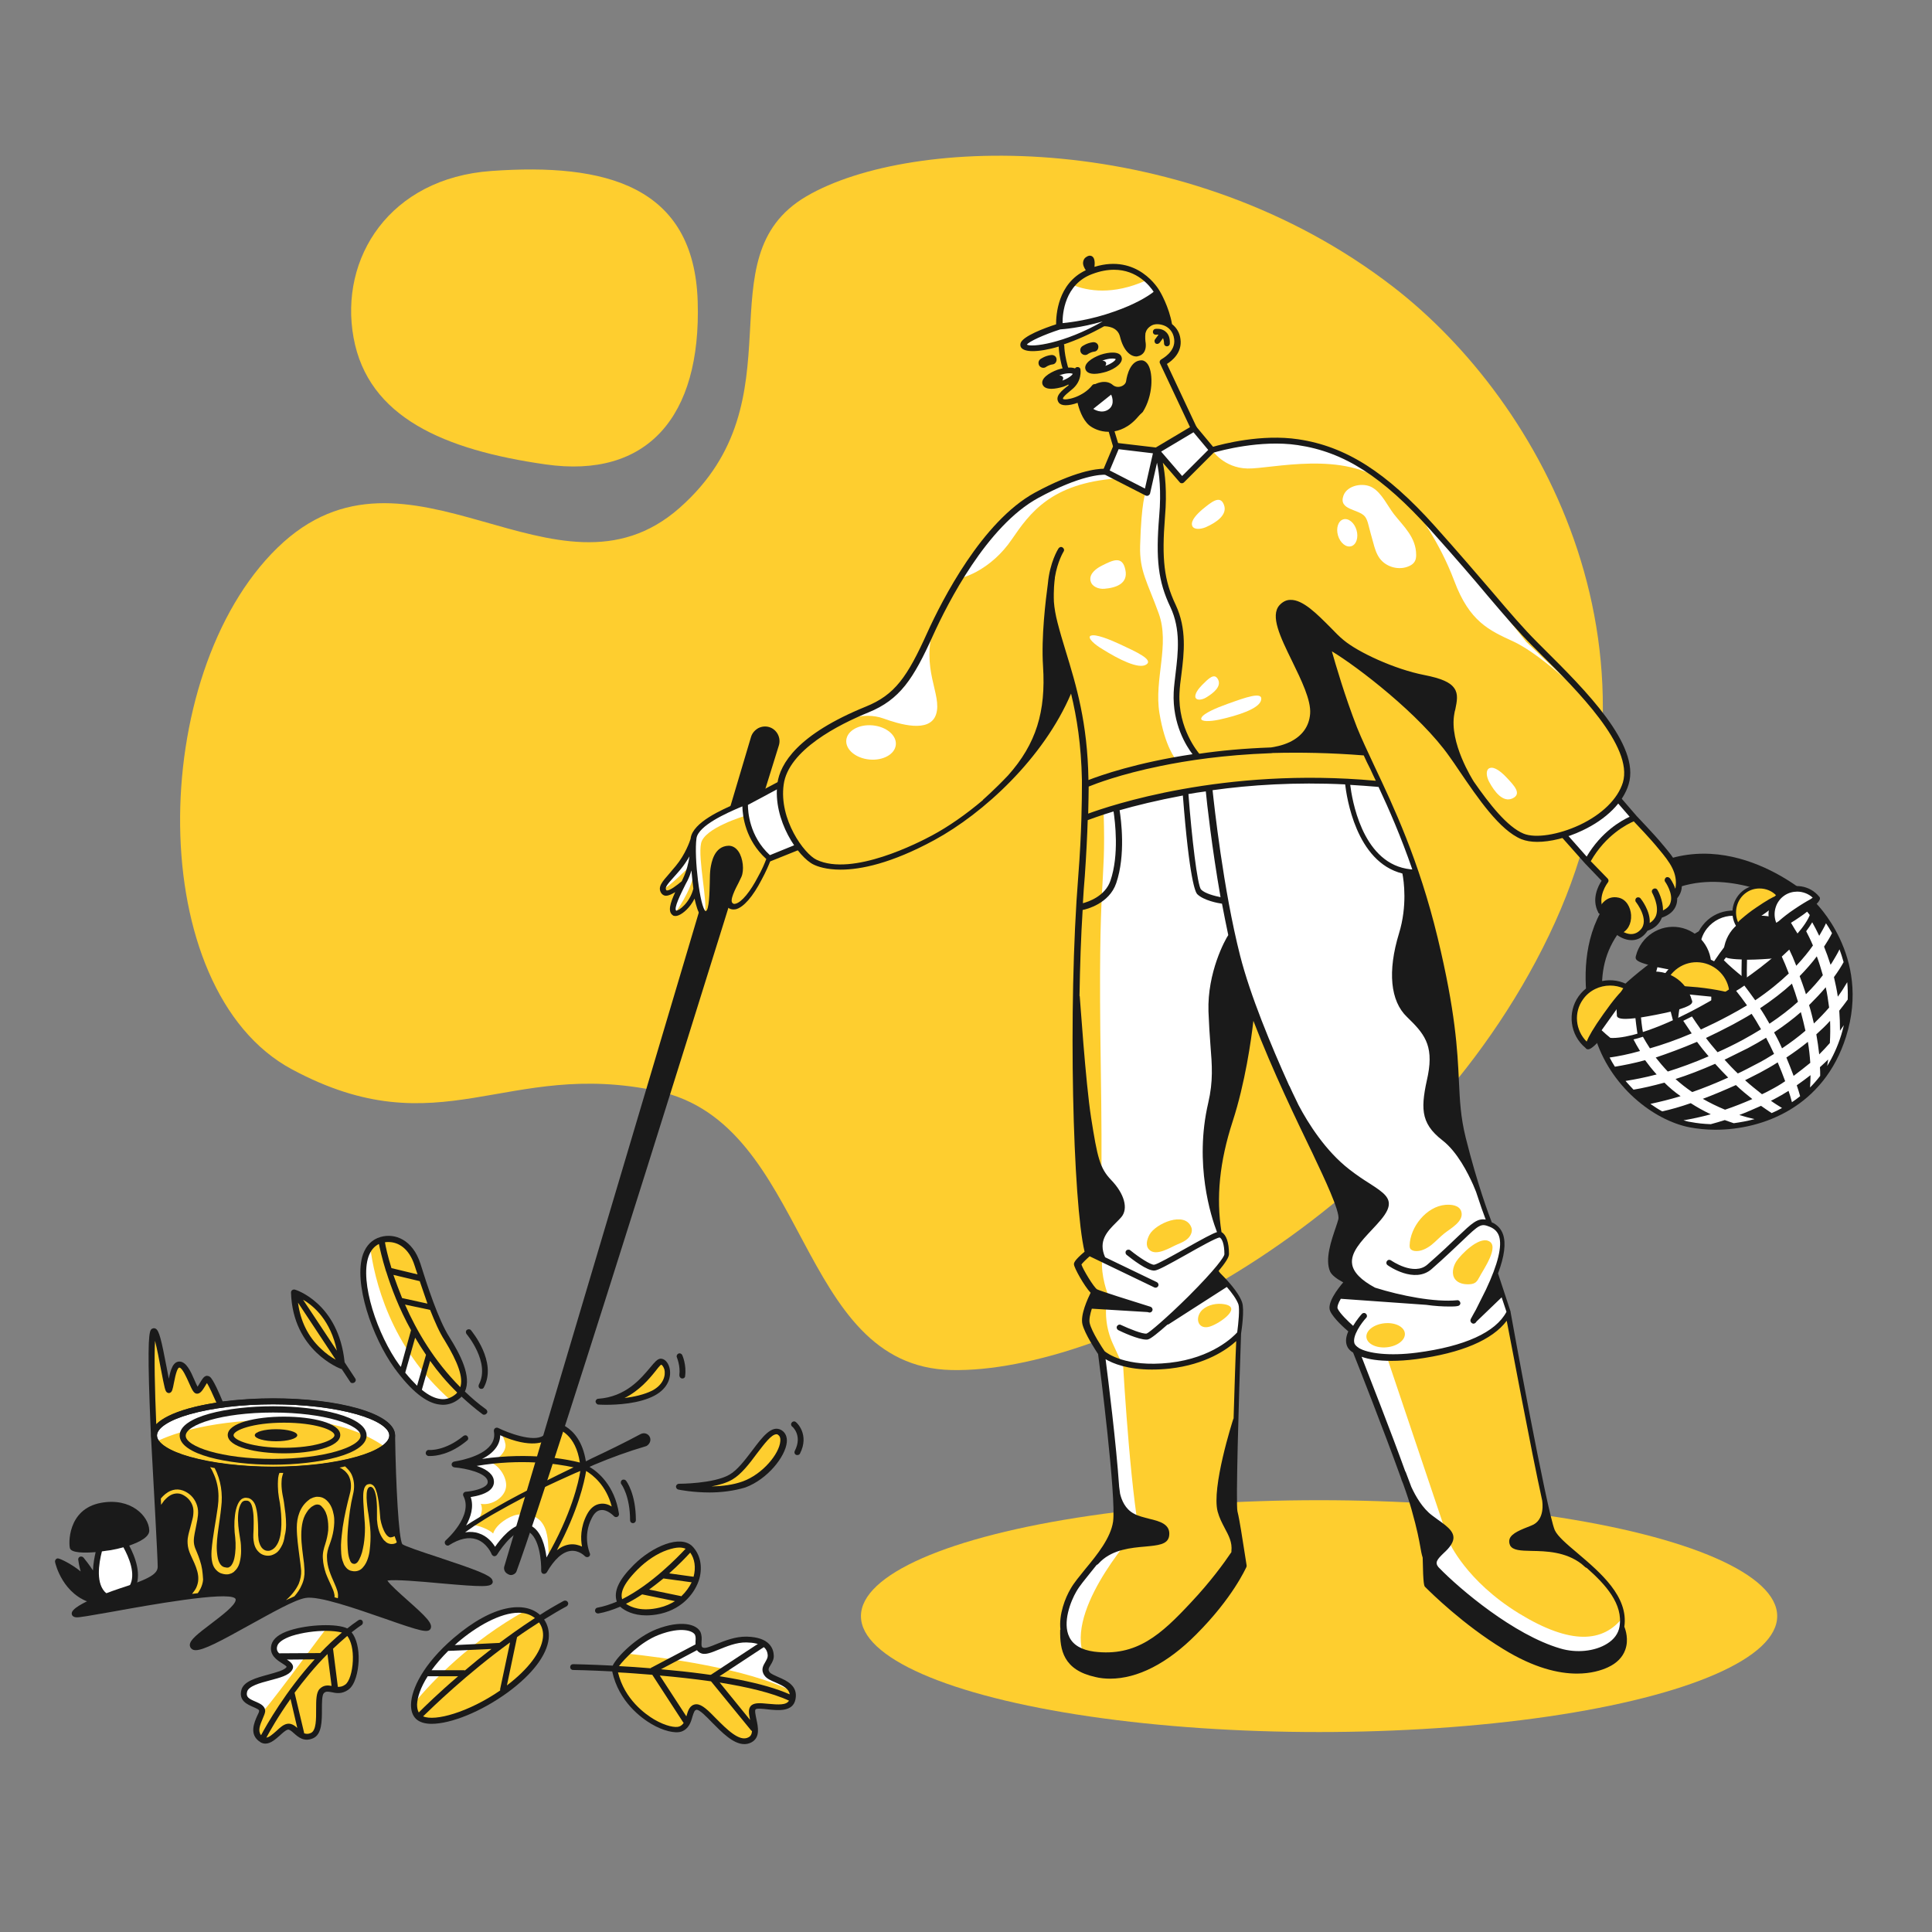 <?xml version="1.0" encoding="utf-8"?>
<!-- Generator: Adobe Illustrator 21.0.0, SVG Export Plug-In . SVG Version: 6.00 Build 0)  -->
<svg version="1.1" baseProfile="tiny" id="Layer_3" xmlns="http://www.w3.org/2000/svg" xmlns:xlink="http://www.w3.org/1999/xlink"
	 x="0px" y="0px" viewBox="0 0 800 800" xml:space="preserve">
<rect x="0" y="0" width="800" height="800" fill="#808080" stroke="none"/>
<g>
	<path fill="#FECE2F" d="M576.9,118.8c61.9,47.8,120,153,64.5,268.5c-55.5,115.5-183,181.5-247.5,180
		c-64.5-1.5-58.5-102-121.5-115.5s-90,24-151.5-9s-60-163.5-6-216s115.5,28.5,166.5-16.5s9-103.5,52.5-129S491.4,52.8,576.9,118.8z"
		/>
</g>
<g>
	<g>
		<g>
			<path fill="#FFFFFF" d="M52.3,639.1c0,0,4,8,3.7,11.8c-0.3,3.8-2,8.8-2,8.8l-9,2.7c0,0-4.5-3.5-5.3-9.5s3.2-20.2,3.2-20.2h8
				L52.3,639.1z"/>
		</g>
		<path fill="#1A1A1A" d="M61.8,633.6c-0.2-5.8-7.6-13.6-20-11.3c-14.1,2.6-13.4,17.5-12.8,18.9c0.7,1.8,5.8,1.9,10.6,1.5
			c-0.5,2.2-1,4.9-1.1,7.6c-1.5-2.3-3.3-4.6-3.9-5.3c-0.3-0.4-0.9-0.6-1.5-0.4c-0.5,0.2-0.8,0.8-0.7,1.3c0.1,0.8,0.4,2.6,1,4.8
			c-4.3-3.5-8.7-5.3-9-5.3c-0.4-0.2-0.9-0.1-1.2,0.2c-0.3,0.3-0.5,0.8-0.4,1.2c0.1,0.6,3.2,13.9,15.7,17.1c0.1,0,0.2,0,0.3,0
			c0.5,0,1-0.3,1.2-0.9c0,0,0-0.1,0.1-0.2l3.2-0.3c0.4,0,0.8-0.3,1-0.7c0.1-0.2,0.1-0.3,0.1-0.5c0.3-0.5,0.2-1.2-0.3-1.5
			c-4.6-3.7-3.2-12.4-1.9-17.4c1.4-0.2,2.6-0.4,3.6-0.5c1.7-0.3,3.5-0.7,5.3-1.2c2.2,4,5.4,11.2,2.5,16.1c-0.3,0.6-0.1,1.3,0.4,1.7
			c0.2,0.1,0.4,0.2,0.6,0.2c0.4,0,0.8-0.2,1.1-0.6c3.3-5.8,0.2-13.6-2.2-18.1C58.1,638.4,62,636.3,61.8,633.6z"/>
	</g>
	<g>
		<path fill="#FECE2F" d="M86.2,571.1c-1.2-1-3,4.8-4.5,4.8s-4-10.5-7.2-10.8s-3.5,10.2-4.5,10.5s-4.2-25-6.2-24.2
			s0.1,43.1,0.1,43.1l27.4-13.3C91.2,581.1,87.4,572.1,86.2,571.1z"/>
	</g>
	<g>
		<path fill="#FECE2F" d="M121.8,535.1c0,0,18,5.2,19.8,30.5C141.6,565.6,122.4,558.8,121.8,535.1z"/>
	</g>
	<g>
		<ellipse fill="#FECE2F" cx="113.1" cy="594.5" rx="49.3" ry="14.2"/>
	</g>
	<g>
		<path fill="#FFFFFF" d="M113.1,580.3c-27.2,0-49.3,6.3-49.3,14.2c0,0.9,0.3,1.7,0.8,2.5c7.3-3.6,23.5-9.2,53-9.2
			c20.5,0,33.7,5.6,41.9,11.4c1.9-1.5,2.9-3.1,2.9-4.8C162.4,586.7,140.3,580.3,113.1,580.3z"/>
	</g>
	<g>
		<path fill="#FECE2F" d="M254.4,691.3c-0.3-1.6,8.1-11.7,17.9-15.4s15.5-1.9,16.6,0.6s-1,6.1,2,7s10.2-4.8,18.2-4.6s9.9,3.6,10,6.6
			s-3.5,4.6-1.6,7.5c2,3.1,12,3.2,10.6,10.5c-1.2,6.6-13.6,1.4-16.1,3.5c-2.5,2.1,3.5,10.8-1.6,13.5c-7.5,4-17.8-14.1-22.2-13.6
			c-3.5,0.4-1.9,7.5-6.5,9.1C276.2,717.9,257.7,709.1,254.4,691.3z"/>
	</g>
	<g>
		<path fill="#FFFFFF" d="M317.6,693c-1.9-2.9,1.8-4.5,1.6-7.5s-2-6.5-10-6.6s-15.2,5.5-18.2,4.6s-0.9-4.5-2-7s-6.9-4.4-16.6-0.6
			c-5,1.9-9.7,5.6-13,8.8c14.3,1.5,50.2,6.1,68.7,15.7C326.4,696.1,319.2,695.6,317.6,693z"/>
	</g>
	<g>
		<path fill="#1A1A1A" d="M113.1,609.9c-13.3,0-25.8-1.5-35.2-4.2c-10-2.9-15.3-6.8-15.3-11.2c0-4.4,5.3-8.3,15.3-11.2
			c9.4-2.7,21.9-4.2,35.2-4.2s25.8,1.5,35.2,4.2c10,2.9,15.3,6.8,15.3,11.2c0,4.4-5.3,8.3-15.3,11.2
			C138.9,608.4,126.4,609.9,113.1,609.9z M113.1,581.5c-13.1,0-25.3,1.5-34.5,4.1c-8.5,2.4-13.6,5.7-13.6,8.8
			c0,3.1,5.1,6.4,13.6,8.8c9.2,2.6,21.5,4.1,34.5,4.1s25.3-1.5,34.5-4.1c8.5-2.4,13.6-5.7,13.6-8.8c0-3.1-5.1-6.4-13.6-8.8
			C138.4,583,126.2,581.5,113.1,581.5z"/>
	</g>
	<g>
		<path fill="#1A1A1A" d="M113.1,606.5c-18.8,0-38.7-4.2-38.7-12.1s19.9-12.1,38.7-12.1c18.8,0,38.7,4.2,38.7,12.1
			S131.8,606.5,113.1,606.5z M113.1,584.9c-21.4,0-36.2,5.1-36.2,9.6s14.9,9.6,36.2,9.6c21.4,0,36.2-5.1,36.2-9.6
			S134.4,584.9,113.1,584.9z"/>
	</g>
	<g>
		<path fill="#1A1A1A" d="M117.6,601.8c-11.6,0-23.3-2.6-23.3-7.6s11.7-7.6,23.3-7.6s23.3,2.6,23.3,7.6S129.2,601.8,117.6,601.8z
			 M117.6,589.1c-12.8,0-20.9,3.1-20.9,5.2c0,2.1,8.1,5.2,20.9,5.2s20.9-3.1,20.9-5.2C138.5,592.1,130.4,589.1,117.6,589.1z"/>
	</g>
	<g>
		<ellipse fill="#1A1A1A" cx="114.3" cy="594.3" rx="8.8" ry="2.5"/>
	</g>
	<g>
		<g>
			<path fill="#FECE2F" d="M241.7,607.3c0,0,11.2,4.4,13.5,19.5c0,0-6.8-7.2-11.1,1c-4.3,8.2-0.9,15.6-0.9,15.6s-8.5-9.3-17.8,6.8
				c0,0,0.4-14.1-6.1-17.4c-6.4-3.3-14.5,10.1-14.5,10.1s-5.1-13.2-19.4-4.3c0,0,12.4-10.6,7.6-19.8c0,0,11.4-0.8,10.1-6.1
				c-1.3-5.3-14.8-6.4-14.8-6.4s19.6-2.5,17.4-14c0,0,23,11.1,22-2.7C227.8,589.6,239.9,589.8,241.7,607.3z"/>
		</g>
		<g>
			<path fill="#FFFFFF" d="M204.9,643c0,0,8-13.4,14.5-10.1c6.4,3.3,6.1,17.4,6.1,17.4c0.7-1.1,1.3-2.1,1.9-3
				c-0.4-3.8-0.1-7.9-0.9-11.7c-0.4-2.1-1.2-4.1-2.6-5.7c-2.4-2.6-6.3-3.3-9.7-2.7c-3.5,0.6-8.9,4.1-10,7.8
				c-1.3-1.5-6.5-3.7-8.5-3.4c2.2-1.5,4.9-5.3,3.4-8.9c4.3,0.8,9.7-2.4,10.4-6.7c0.7-3.9-2.8-9.6-7.1-10.7c3.3-0.3,7.3-4,6.9-7.2
				c-0.3-1.8-1.1-3.5-2.1-5c-0.9-0.4-1.5-0.7-1.5-0.7c2.1,11.5-17.4,14-17.4,14s13.5,1.2,14.8,6.4c1.3,5.3-10.1,6.1-10.1,6.1
				c4.7,9.2-7.6,19.8-7.6,19.8C199.7,629.7,204.9,643,204.9,643z"/>
		</g>
		<path fill="#1A1A1A" d="M269,594.9c-0.7-1.3-2.3-1.8-3.7-1.1c-6.7,3.6-13.5,6.9-20.3,10.1c-0.8,0.4-1.6,0.8-2.4,1.2
			c-2.6-16.3-14.7-16.6-14.8-16.6c-0.3,0-0.7,0.1-0.9,0.4c-0.2,0.2-0.4,0.6-0.3,0.9c0.2,2.3-0.4,3.8-1.7,4.7
			c-4.1,2.8-14.8-1.3-18.6-3.2c-0.4-0.2-0.9-0.2-1.3,0.1c-0.4,0.3-0.5,0.7-0.5,1.2c0.4,2.1,0,3.9-1.2,5.6c-4,5.5-15,6.9-15.2,7
			c-0.6,0.1-1.1,0.6-1.1,1.2c0,0.6,0.5,1.1,1.1,1.2c4.9,0.4,13,2.3,13.8,5.5c0.1,0.6,0.1,1.1-0.3,1.6c-1.3,1.8-6,2.8-8.7,3
			c-0.4,0-0.8,0.3-1,0.6c-0.2,0.4-0.2,0.8,0,1.2c4.2,8.2-7.2,18.2-7.3,18.3c-0.5,0.4-0.6,1.1-0.2,1.7c0.4,0.5,1.1,0.7,1.6,0.3
			c4.3-2.7,8.1-3.5,11.3-2.4c4.4,1.5,6.3,6.1,6.3,6.2c0.2,0.4,0.6,0.7,1,0.8c0.5,0,0.9-0.2,1.2-0.6c2.1-3.4,8.4-11.9,12.9-9.6
			c4.7,2.4,5.5,12.5,5.4,16.3c0,0.6,0.4,1.1,0.9,1.2c0.1,0,0.2,0,0.3,0c0.4,0,0.8-0.2,1.1-0.6c3.1-5.4,6.5-8.5,9.9-8.9
			c3.5-0.4,5.9,2.2,5.9,2.2c0.4,0.4,1.1,0.5,1.6,0.2c0.5-0.3,0.7-1,0.4-1.5c0-0.1-3.1-7,0.9-14.6c1-2,2.3-3.1,3.7-3.2
			c2.7-0.4,5.4,2.5,5.4,2.5c0.4,0.4,0.9,0.5,1.4,0.3c0.5-0.2,0.8-0.8,0.7-1.3c-1.8-11.8-8.8-17.4-12.2-19.4c0.7-0.3,1.4-0.6,2-0.9
			c6.9-2.9,14-5.5,21.2-7.6l0,0c0.2-0.1,0.4-0.1,0.5-0.2C269.2,597.8,269.7,596.2,269,594.9z M205.3,599.6c1.2-1.6,1.8-3.4,1.8-5.3
			c13.1,5.8,18.5,2.5,19.1,2.1c1.7-1.2,2.6-3,2.7-5.4c2.8,0.6,9.5,3.1,11.2,14.6c-5.1-1.3-20.4-4.4-40.5-1.5
			C201.9,603,203.9,601.5,205.3,599.6z M194.9,619.9c2.5-0.4,7-1.3,8.8-3.8c0.8-1.1,1-2.3,0.7-3.6c-0.7-2.7-3.7-4.4-7-5.5
			c18.4-3.1,33.3-0.9,40.1,0.6c-4.2,2-8.4,4.1-12.6,6.2c-6.7,3.4-13.4,6.8-19.9,10.6c-3.3,1.9-6.5,3.9-9.7,5.8l-2.3,1.5
			C194.9,628.2,196.3,624,194.9,619.9z M219.9,631.8c-0.9-0.5-1.8-0.7-2.7-0.7c-5,0-10,6.2-12.2,9.4c-1.1-1.8-3.3-4.5-6.8-5.6
			c-1.7-0.6-3.6-0.7-5.6-0.4l3.7-2.6l4.7-3c1.6-1,3.2-1.9,4.8-2.8c6.5-3.7,13.1-7.2,19.9-10.4c3.4-1.6,6.8-3.2,10.2-4.7
			c1.5-0.7,2.9-1.3,4.4-1.9c-0.7,4.5-3.7,18-14,35.8C225.7,640.1,224.1,634,219.9,631.8z M253.3,623.8c-1.3-0.8-3-1.4-4.8-1.1
			c-2.2,0.3-4.1,1.8-5.5,4.5c-2.7,5.2-2.6,10.1-2,13.2c-1.3-0.6-3-1.1-4.9-0.9c-1.9,0.2-3.7,1-5.5,2.4c8.8-16.4,11.4-28.4,12.1-32.8
			C245.4,610.7,251,615,253.3,623.8z"/>
	</g>
	<path fill="#1A1A1A" d="M203.8,654.1c-0.9-1.9-6.7-4.1-22.7-9.4c-6.1-2-13.6-4.5-14.5-5.3c-1.5-2.1-2.7-24.5-3-45c0,0,0,0,0,0
		c0,0,0,0,0,0c0,0,0,0,0,0c0,0,0,0,0,0c0-4.4-5.3-8.3-15.3-11.2c-9.4-2.7-21.9-4.2-35.2-4.2c-7.3,0-14.4,0.5-20.9,1.3
		c-1.2-2.9-3.9-9.2-5.3-10.2c-0.4-0.3-0.9-0.4-1.4-0.4c-1.1,0.2-1.8,1.4-2.7,2.9c-0.3,0.5-0.7,1.2-1,1.6c-0.4-0.7-0.9-1.9-1.3-2.8
		c-1.5-3.5-3.3-7.4-6-7.6c-2.9-0.2-3.9,3.6-4.6,7.1c-0.3-1.5-0.6-3.2-0.9-4.7c-2.2-11.5-3.1-15.2-4.5-16c-0.4-0.2-0.8-0.3-1.3-0.1
		c-1.1,0.4-2.1,0.8-1.5,23c0.3,10.6,0.8,21.2,0.8,21.3c0,0,0,0,0,0c0,0,0,0,0,0c0.8,14.5,2.9,52.5,2.8,54.4
		c-0.1,2.7-2.6,4.8-15.6,8.9c-0.2,0.1-20.4,6.6-20,10.5c0,0.4,0.3,1.4,1.9,1.5c1.2,0.1,5.7-0.7,14.8-2.3c15.4-2.8,47.3-8.5,50.9-5.6
		c0.3,0.3,0.3,0.5,0.3,0.6c0,2.3-6.1,6.8-10.4,10.1c-5.4,4.1-8.5,6.5-8.6,8.6c0,0.6,0.2,1.2,0.7,1.6c0.4,0.4,1,0.6,1.7,0.6
		c3.3,0,9.9-3.5,22.5-10.5c9.1-5,18.4-10.3,22.9-11.1c5.4-1.1,21.2,4.5,32.8,8.5c15.1,5.3,18.1,6.1,19.1,4.2c1-2.1-1.8-4.9-9.7-11.9
		c-3-2.7-7-6.2-8.2-8c3-0.6,14.2,0.4,21.8,1.1c18.1,1.6,21.2,1.6,21.8-0.3C204.1,655,204,654.5,203.8,654.1z M64.2,555.2
		c0.8,3.2,1.8,8.2,2.4,11.6c1.6,8.3,1.8,9.3,2.6,9.8c0.3,0.2,0.7,0.3,1,0.2c1.1-0.3,1.3-1.5,1.8-4.1c0.8-4.3,1.6-6.5,2.3-6.4
		c1.2,0.1,3,4.2,3.9,6.2c1.3,2.9,2,4.6,3.4,4.6s2.3-1.5,3.3-3.1c0.2-0.4,0.6-1,0.8-1.3c0.9,1.4,2.5,4.9,3.9,8.1
		c-4.3,0.7-8.3,1.5-11.8,2.5c-6.3,1.8-10.7,4-13.1,6.4C64.1,575.7,63.8,561.4,64.2,555.2z M147.6,603.3c-9.2,2.6-21.5,4.1-34.5,4.1
		s-25.3-1.5-34.5-4.1c-8.5-2.4-13.5-5.7-13.6-8.8c0,0,0,0,0-0.1c0-3.1,5.1-6.4,13.6-8.8c9.2-2.6,21.5-4.1,34.5-4.1
		s25.3,1.5,34.5,4.1c8.5,2.4,13.6,5.7,13.6,8.8C161.2,597.6,156.1,600.9,147.6,603.3z"/>
	<g>
		<g>
			<path fill="#FECE2F" d="M157.9,513.4c5.3-1.5,12,1,15,10.3c2.7,8.5,7.4,23.1,12.2,30.7c5.3,8.5,10.3,18.7,4.5,23.7
				c-5.4,4.6-13.5,3.8-25.2-12.2C152.7,549.9,143.2,517.6,157.9,513.4z"/>
		</g>
		<g>
			<path fill="#FFFFFF" d="M186.7,579.9c-25.3-22.1-31.8-50.7-33.4-63.5c-7.6,9.3,0.9,35.6,11,49.5
				C174.2,579.3,181.5,582,186.7,579.9z"/>
		</g>
		<path fill="#1A1A1A" d="M201.3,583.6c-3.2-2.3-6.1-4.8-8.8-7.4c2.9-6.2-2-15.5-6.4-22.5c-4.7-7.4-9.3-21.8-12-30.4
			c-3.2-10-10.6-12.8-16.5-11.1c-3.5,1-5.9,3.4-7.3,7.2c-4,11.7,3.7,34.2,13.1,47.2c6.8,9.3,13.1,14.4,18.7,15
			c0.4,0,0.8,0.1,1.3,0.1c2.5,0,4.9-0.9,7-2.7c0.3-0.2,0.5-0.5,0.7-0.7c2.7,2.5,5.6,5,8.7,7.3c0.2,0.2,0.5,0.2,0.7,0.2
			c0.4,0,0.7-0.2,1-0.5C202,584.8,201.8,584,201.3,583.6z M190.6,574.4c-10.8-10.8-18.1-23.3-22.9-34.2l10.4,2.2
			c1.9,4.8,3.9,9.4,6,12.6C189.7,564.2,191.9,570.4,190.6,574.4z M173.8,530.5c1,2.9,2.1,6.1,3.2,9.3l-10.5-2.3
			c-1.4-3.5-2.6-6.7-3.6-9.6L173.8,530.5C173.8,530.5,173.8,530.5,173.8,530.5z M171.7,524.1c0.4,1.1,0.7,2.3,1.2,3.6l-10.8-2.6
			c-1.6-5.1-2.4-8.9-2.7-10.7c0.5-0.1,1-0.1,1.5-0.1C164.8,514.3,169.4,516.8,171.7,524.1z M152.6,520.3c0.9-2.5,2.3-4.2,4.3-5.2
			c0.4,2,1.3,6,2.9,11.2c0,0.1,0,0.2,0.1,0.2c2.1,6.7,5.3,15.3,10.3,24.3L166,566c-0.2-0.2-0.4-0.5-0.6-0.7
			C156.3,552.8,148.9,530.9,152.6,520.3z M167.8,568.4l4.1-14.5c1.4,2.4,2.9,4.7,4.5,7.1l-3.7,12.8
			C171.1,572.2,169.5,570.5,167.8,568.4z M188.8,577.2c-2,1.7-4.1,2.4-6.4,2.1c-2.4-0.3-4.9-1.5-7.7-3.8c0,0,0,0,0-0.1l3.4-11.9
			c3.2,4.5,6.9,8.9,11.2,13.1C189.2,576.8,189,577,188.8,577.2z"/>
	</g>
	<path fill="#1A1A1A" d="M147.1,570.8l-4.4-6.7c-2.5-24.6-20.4-30.1-20.6-30.1c-0.4-0.1-0.8,0-1.1,0.2c-0.3,0.2-0.5,0.6-0.5,1
		c0.7,24.2,20.4,31.5,20.6,31.6c0.1,0,0.3,0.1,0.4,0.1l3.5,5.3c0.2,0.4,0.6,0.5,1,0.5c0.2,0,0.5-0.1,0.7-0.2
		C147.3,572.1,147.5,571.4,147.1,570.8z M139.5,559.3l-14-21.1C130,540.8,136.9,546.8,139.5,559.3z M132.8,558.4
		c-5.3-5-8.4-11.4-9.4-19L139,563C137.3,562.1,135.1,560.6,132.8,558.4z"/>
	<g>
		<g>
			<path fill="#FECE2F" d="M281.1,615.5c0,0,15.5,3.2,27-1s20.1-18.3,14.8-21.5c-5.3-3.2-12.2,13.8-20.2,18.5
				C295.8,615.5,281.1,615.5,281.1,615.5z"/>
		</g>
		<g>
			<path fill="#1A1A1A" d="M293.8,618c-6.9,0-12.5-1.1-12.9-1.2c-0.6-0.1-1-0.7-1-1.3c0.1-0.6,0.6-1.1,1.2-1.1c0.1,0,14.5,0,21-3.8
				c3.3-1.9,6.5-6.2,9.4-10c4.2-5.6,8.1-10.8,12.1-8.4c1.6,1,2.4,2.7,2.2,5c-0.6,6-8,15.3-17.1,18.7
				C303.8,617.4,298.5,618,293.8,618z M321.5,593.9c-2.1,0-5.1,4.1-8.1,8c-3.1,4.2-6.4,8.5-10.1,10.7c-2.3,1.4-5.5,2.3-8.7,2.9
				c4.3-0.1,8.9-0.6,13-2.1c8.2-3,15.1-11.4,15.5-16.6c0.2-2-0.7-2.5-1-2.7C322,593.9,321.8,593.9,321.5,593.9z"/>
		</g>
	</g>
	<g>
		<g>
			<path fill="#FECE2F" d="M248,580.4c0,0,14,0.8,22.6-3.7c8.6-4.5,5.9-13,3.2-12.9C271,563.9,264.9,579.2,248,580.4z"/>
		</g>
		<g>
			<path fill="#1A1A1A" d="M250.7,581.7c-1.6,0-2.7-0.1-2.9-0.1c-0.6,0-1.1-0.6-1.2-1.2c0-0.6,0.5-1.2,1.1-1.2
				c11.5-0.8,17.7-8.4,21.5-12.9c1.9-2.3,3-3.6,4.3-3.7c0,0,0.1,0,0.1,0c1.6,0,3,1.5,3.6,3.7c0.9,3.4-0.2,8.4-6.2,11.6
				C264.6,581.3,255.4,581.7,250.7,581.7z M273.8,565.1C273.7,565.1,273.7,565.1,273.8,565.1c-0.4,0.1-1.6,1.6-2.5,2.8
				c-2.5,3.1-6.5,7.9-12.7,11c3.9-0.5,8.1-1.4,11.5-3.1c4.7-2.5,5.6-6.3,5-8.8C274.6,565.6,274,565.1,273.8,565.1z"/>
		</g>
	</g>
	<g>
		<path fill="#1A1A1A" d="M294.8,695.9c-0.4,0-0.8-0.2-1-0.6c-0.4-0.6-0.2-1.3,0.4-1.7l21.3-14c0.6-0.4,1.3-0.2,1.7,0.4
			c0.4,0.6,0.2,1.3-0.4,1.7l-21.3,14C295.2,695.8,295,695.9,294.8,695.9z"/>
	</g>
	<path fill="#1A1A1A" d="M322.2,694.4c-1.5-0.7-3.1-1.3-3.6-2.1c-0.6-0.9-0.4-1.5,0.5-2.9c0.6-1,1.4-2.3,1.3-3.9
		c-0.1-2.8-1.7-7.6-11.2-7.8c-4.7-0.1-9.1,1.7-12.6,3.1c-2.2,0.9-4.4,1.8-5.3,1.5c-0.8-0.2-0.9-0.6-0.8-2.6c0.1-1.2,0.1-2.5-0.4-3.8
		c-1.6-3.5-8.3-5.1-18.2-1.3c-8.2,3.2-16.3,11.2-18.2,15.1c-9.7-0.5-16.3-0.6-16.4-0.6c0,0,0,0,0,0c-0.7,0-1.2,0.5-1.2,1.2
		c0,0.7,0.5,1.2,1.2,1.2c0.2,0,6.7,0.1,16.2,0.6c2.7,12.6,12.2,19.4,16.3,21.8c4.8,2.8,9.7,4,12.4,3.1c3-1.1,3.9-3.9,4.5-6.1
		c0.6-1.9,0.9-2.8,1.7-2.9c1.2-0.2,4.2,2.9,6.5,5.3c4,4,8.7,8.9,13.3,8.9c1,0,1.9-0.2,2.9-0.7c3.8-2,2.8-6.4,2.1-9.7
		c-0.3-1.5-0.8-3.6-0.3-4c0.5-0.5,3.2-0.2,4.9,0c4.5,0.5,10.6,1.1,11.6-4.2C330.5,698,325.7,695.9,322.2,694.4z M290.6,684.7
		c1.7,0.5,4-0.4,6.9-1.6c3.3-1.3,7.4-3.1,11.6-3c5.7,0.1,8.7,1.9,8.8,5.5c0,0.9-0.5,1.7-1,2.6c-0.8,1.4-2,3.2-0.4,5.5
		c0.9,1.4,2.8,2.2,4.7,3c3.2,1.4,5.5,2.6,5.8,4.9c-10.5-4.7-28.4-8.2-53.3-10.4l14.9-7.9C289.1,684,289.7,684.4,290.6,684.7z
		 M272.7,677c9.6-3.7,14.4-1.6,15.1,0c0.3,0.7,0.3,1.7,0.2,2.6c0,0.4,0,0.9,0,1.3l-18.2,9.6c0,0,0,0,0,0c0,0,0,0-0.1,0
		c-0.1,0-0.1,0.1-0.1,0.1c-0.1,0.1-0.1,0.1-0.2,0.2c-4.7-0.4-9.1-0.7-13.1-0.9C258.5,687,265,680,272.7,677z M281.3,714.9
		c-1.6,0.6-5.6-0.1-10.4-2.9c-3.7-2.2-12.3-8.3-15-19.5c4.3,0.2,9.1,0.6,14.2,1l12.8,19.7c0.1,0.1,0.1,0.1,0.2,0.2
		C282.7,714,282.1,714.6,281.3,714.9z M309.9,719.4c-3.7,2-9-3.4-13.3-7.7c-3.3-3.4-5.9-6-8.2-6c-0.1,0-0.2,0-0.3,0
		c-2.5,0.3-3.2,2.6-3.8,4.7c0,0.1-0.1,0.2-0.1,0.3l-11-16.9c6.9,0.6,14.2,1.4,21.2,2.4c0,0,0,0.1,0.1,0.1l16.5,20.2
		c0.1,0.1,0.2,0.2,0.4,0.3C311.3,718,310.9,718.9,309.9,719.4z M318,705.5c-3-0.3-5.4-0.5-6.8,0.6c-1.6,1.3-1.1,3.6-0.6,6.1
		L298,696.7c11.2,1.8,21.6,4.2,28.7,7.5C325.6,706.1,322.4,705.9,318,705.5z"/>
	<g>
		<g>
			<path fill="#FECE2F" d="M143.8,675.8c-3.9-3.2-28.4-1.6-30.2,5.5c-1.5,6,8,6.8,6.2,9.6c-2.5,4-17.5,3.8-18.7,9.4
				c-1.3,5.8,7.7,4.8,7.5,8.3c-0.1,2.2-5.4,8.4-0.2,11.7c3.8,2.3,7.5-4.7,10.7-5.3c3.1-0.6,5,5.8,10.2,3.7c5.2-2.2,1.3-15.8,4-18.5
				c2.8-2.8,6,1.5,10.3-1.5C147.9,695.6,149.1,680.1,143.8,675.8z"/>
		</g>
		<g>
			<path fill="#FFFFFF" d="M113.6,681.3c-1.5,6,8,6.8,6.2,9.6c-2.5,4-17.5,3.8-18.7,9.4c-1.3,5.8,7.7,4.8,7.5,8.3
				c-0.1,1.9,22.2-28.8,26.7-34.5C126.7,674.1,114.9,676.4,113.6,681.3z"/>
		</g>
		<path fill="#1A1A1A" d="M150.1,671.2c-0.4-0.6-1.1-0.7-1.7-0.3c-1.6,1.1-3.1,2.2-4.6,3.4c-4.2-2.1-16.1-1.7-23.8,0.8
			c-4.4,1.4-6.9,3.4-7.6,5.9c-1.1,4.3,2.3,6.4,4.5,7.8c0.7,0.4,1.7,1.1,1.8,1.4c-0.8,1.4-4.4,2.3-7.6,3.2
			c-5.1,1.4-10.4,2.8-11.2,6.6c-1,4.3,2.6,5.8,4.9,6.8c1.5,0.7,2.6,1.1,2.5,1.7c0,0.4-0.4,1.2-0.8,2c-1.2,2.7-3.5,7.8,1.2,10.8
			c0,0,0.1,0,0.1,0.1c0,0,0,0,0,0c0,0,0,0,0,0c0.7,0.4,1.4,0.6,2.1,0.6c2.2,0,4.3-1.9,6-3.4c1.2-1.1,2.4-2.2,3.3-2.4
			c0.6-0.1,1.4,0.5,2.5,1.5c1.8,1.6,4.2,3.7,7.9,2.1c3.7-1.6,3.7-7.1,3.7-12c0-2.6,0-5.9,0.8-6.7c0.8-0.8,1.6-0.7,3.2-0.4
			c1.8,0.4,4.2,0.9,6.9-1c2.9-2,4.1-7.6,4.3-11.9c0.2-5.1-0.9-9.4-2.9-11.9c1.3-1,2.7-2.1,4.1-3
			C150.3,672.5,150.4,671.7,150.1,671.2z M114.8,681.6c0.4-1.5,2.5-3,6-4.2c4.4-1.4,9.7-2.1,14.1-2.1c2.8,0,5.2,0.3,6.7,0.7
			c-3.2,2.7-6.2,5.5-9,8.5c0,0,0,0,0,0c0,0,0,0,0,0l-16.8,0.1c-0.1,0-0.1,0-0.2,0C114.8,683.9,114.4,682.9,114.8,681.6z
			 M108.8,711.6c0.5-1.2,0.9-2.1,1-2.9c0.1-2.4-2.2-3.3-4-4.1c-2.8-1.2-4-1.9-3.5-4c0.5-2.4,5.3-3.7,9.5-4.8c4.1-1.1,7.7-2,9.1-4.2
			c1.3-2-0.5-3.4-2.1-4.4l11.5-0.1c-12,13.2-19.9,27.1-22.2,31.4C106.7,716.7,107.6,714.4,108.8,711.6z M118.9,713.8
			c-1.6,0.3-3,1.6-4.5,3c-1.7,1.5-3,2.6-4.1,2.7c1.4-2.6,4.8-8.7,10-16l2.8,12C121.9,714.4,120.5,713.5,118.9,713.8z M132.4,699.3
			c-1.5,1.5-1.5,4.7-1.5,8.5c0,3.9,0.1,8.8-2.2,9.8c-1.1,0.5-2,0.4-2.8,0.1c0-0.1,0-0.2,0-0.3l-3.9-16.4c0,0,0-0.1,0-0.1
			c3.8-5.1,8.3-10.7,13.6-16l1.7,13.2C135.8,697.8,134,697.7,132.4,699.3z M146.1,687.7c-0.2,4.6-1.5,8.8-3.2,9.9
			c-1.1,0.8-2.1,0.9-3,0.9l-2-15.8c1.9-1.8,3.9-3.6,5.9-5.3C145.4,679.5,146.3,683.2,146.1,687.7z"/>
	</g>
	<g>
		<g>
			<path fill="#FECE2F" d="M223.6,670.3c-5.3-6.2-18.4-5.4-34.9,8.9c-15.6,13.4-20,27.2-15.4,31.7c4.6,4.5,22.1-0.7,36.6-11.4
				C224.4,688.8,229.7,677.4,223.6,670.3z"/>
		</g>
		<g>
			<path fill="#FFFFFF" d="M171.5,705.2c7.5-9,23.1-25.5,46-38.2c-6.7-1.3-16.9,1.9-28.9,12.2C177.4,688.8,172,698.7,171.5,705.2z"
				/>
		</g>
		<path fill="#1A1A1A" d="M235.1,663.4c-0.3-0.6-1.1-0.8-1.7-0.5c-3.3,1.8-6.6,3.7-9.8,5.8c-6.1-5.6-19.1-4.7-35.8,9.6
			c-12.7,10.9-17.4,21.2-17.6,27.3c-0.1,2.6,0.6,4.8,2.1,6.2c0,0,0,0,0,0c0,0,0,0,0,0c0,0,0,0,0,0c1.4,1.3,3.6,2,6.4,2
			c8,0,20.6-5,31.8-13.2c10-7.4,15.9-15.2,16.7-22c0.3-3-0.3-5.7-1.9-8c3.1-1.9,6.2-3.8,9.4-5.5C235.2,664.7,235.5,664,235.1,663.4z
			 M214.7,667.8c2.6,0,4.9,0.7,6.8,2.2c-3.1,2-6.1,4.1-9.1,6.2c0,0-0.1,0-0.1,0.1c-1.9,1.3-3.7,2.7-5.5,4c0,0,0,0-0.1,0l-18.4,0.9
			c0.4-0.3,0.7-0.6,1.1-1C197.4,673.3,207.3,667.8,214.7,667.8z M185.6,683.6C185.6,683.6,185.6,683.6,185.6,683.6l17.9-0.8
			c-3.9,3-7.6,6-11,8.9c-0.1,0-0.2-0.1-0.3-0.1c0,0,0,0,0,0l-13.5,0C180.5,689.1,182.8,686.4,185.6,683.6z M177.1,694.1l12.6,0
			c-8.2,7-14,12.7-16.3,15c-0.5-0.9-0.7-2-0.7-3.3C172.8,702.9,174.1,698.8,177.1,694.1z M175.2,710.7c3.9-3.8,18.1-17.6,36-30.6
			l-4.1,19.3c0,0.2,0,0.4,0,0.6C194,709,180.1,712.9,175.2,710.7z M224.8,678.2c-0.7,5.9-6.1,13-14.9,19.7l4.2-20
			c2.9-2.1,6-4.1,9.1-6.1C224.5,673.6,225.1,675.8,224.8,678.2z"/>
	</g>
	<g>
		<g>
			<path fill="#FECE2F" d="M285.8,641.1c-3.9-3.9-14.7,0-22.5,7.8c-6.3,6.3-8,10.5-6.7,14.2c0.6,1.6,6.2,6.3,16.7,3.8
				C287.6,663.5,292.9,648.3,285.8,641.1z"/>
		</g>
		<path fill="#1A1A1A" d="M286.6,640.2C286.6,640.2,286.6,640.2,286.6,640.2C286.6,640.2,286.6,640.2,286.6,640.2
			C286.6,640.2,286.6,640.2,286.6,640.2c-2.3-2.2-6.2-2.5-11-0.8c-4.5,1.6-9.3,4.7-13.2,8.6c-6.2,6.2-8.4,10.9-7,15.2
			c-2.6,1.1-5.3,2-8,2.5c-0.7,0.1-1.1,0.8-1,1.4c0.1,0.6,0.6,1,1.2,1c0.1,0,0.1,0,0.2,0c2.9-0.5,5.9-1.5,9-2.8
			c1.9,1.7,5.5,3.6,10.8,3.6c1.8,0,3.8-0.2,6-0.7c9.4-2.2,14.4-9,16-14.5C291,648.5,289.9,643.5,286.6,640.2z M287.2,652.9
			l-10.1-1.4c4.1-3.7,7.2-6.9,8.7-8.6C287.7,645.5,288.2,649.1,287.2,652.9z M264.1,649.8c3.6-3.6,8.1-6.6,12.3-8
			c1.8-0.6,3.5-1,4.9-1c1,0,1.9,0.2,2.6,0.5c-3.2,3.4-14.1,14.8-26.3,20.9C257,659.9,257.4,656.5,264.1,649.8z M273,665.7
			c-7.2,1.7-11.6-0.1-13.8-1.6c2.2-1.1,4.4-2.4,6.7-3.9l13.6,2.8C277.7,664.1,275.6,665.1,273,665.7z M282.1,661
			c-0.1,0-0.2-0.1-0.2-0.1l-13.1-2.7c1.9-1.4,3.8-2.9,5.8-4.5c0,0,0,0,0.1-0.1c0,0,0,0,0,0l11.7,1.6
			C285.4,657.2,284,659.2,282.1,661z"/>
	</g>
	<g>
		<path fill="#FECE2F" d="M83.7,649.9c-0.2-1.3-0.5-2.5-0.9-3.7c-0.4-1.2-0.8-2.4-1.3-3.5c-0.5-1.1-0.9-2.1-1.1-3.1
			c-0.4-2,0.1-4.2,0.6-6.6c0.2-1.2,0.5-2.4,0.7-3.6c0.2-1.2,0.4-2.6,0.3-3.9c-0.2-2.7-1.6-5.3-3.7-6.9c-1.1-0.8-2.2-1.4-3.6-1.7
			c-1.4-0.3-2.8-0.1-4,0.4c-1.7,0.7-3,1.9-4.1,3.2l0.1,2.6l0.3-0.4c0.2-0.2,0.3-0.5,0.5-0.7c0.3-0.5,0.7-0.9,1.1-1.3
			c0.8-0.8,1.7-1.5,2.7-1.9c1-0.4,2.1-0.5,3.1-0.3c1,0.2,2,0.8,2.9,1.5c1.7,1.4,2.8,3.5,2.8,5.7c0,1.1-0.1,2.2-0.4,3.3
			c-0.3,1.2-0.6,2.3-0.9,3.5c-0.3,1.2-0.7,2.4-0.9,3.6c-0.3,1.3-0.3,2.7-0.1,4.1c0.2,1.4,0.7,2.7,1.2,3.8l1.5,3.3
			c0.9,2.1,1.7,4.4,1.6,6.6c0,1.1-0.3,2.2-0.7,3.2c-0.4,1-1.1,1.9-1.8,2.8l-0.1,0.1l2.4-0.3c0.4-0.6,0.8-1.2,1.1-1.8
			c0.6-1.2,1-2.5,1.1-3.8C84,652.5,83.9,651.2,83.7,649.9z"/>
		<path fill="#FECE2F" d="M118.2,626.8c-0.2-1.5-0.4-3.1-0.6-4.6c-0.2-1.5-0.6-3-0.8-4.5c-0.2-1.5-0.3-2.9-0.2-4.4
			c0-0.7,0.1-1.4,0.3-2.1c0.1-0.3,0.2-0.7,0.3-1c0-0.1,0.1-0.2,0.1-0.3l-1.6,0c-0.1,0.3-0.2,0.6-0.3,0.9c-0.2,0.8-0.3,1.6-0.3,2.4
			c-0.1,1.6,0,3.2,0.1,4.7c0.1,0.8,0.2,1.5,0.3,2.3l0.4,2.2c0.2,1.5,0.4,3,0.5,4.5c0.2,3,0.2,6-0.3,8.8c-0.3,1.4-0.7,2.8-1.4,3.9
			c-0.7,1.2-1.6,2-2.7,2.4c-0.6,0.2-1.1,0.2-1.7,0.1c-0.5-0.1-1.1-0.4-1.5-0.8c-0.9-0.8-1.4-2.1-1.7-3.5l-0.1-1l-0.1-1.1
			c0-0.7,0-1.5,0-2.3c0-1.5-0.1-3.1-0.2-4.6c-0.1-1.5-0.3-3.1-0.7-4.6c-0.2-0.8-0.5-1.6-1-2.3c-0.5-0.7-1.3-1.4-2.2-1.6
			c-0.2,0-0.5,0-0.7-0.1l-0.7,0c-0.2,0.1-0.5,0.1-0.7,0.2c-0.2,0.1-0.4,0.2-0.6,0.3c-0.8,0.6-1.2,1.3-1.6,2.1
			c-0.7,1.5-1,3.1-1.2,4.6c-0.4,3.1-0.3,6.3,0.1,9.3c0.3,2.9,0.2,6-0.4,8.7c-0.3,1.3-0.9,2.6-1.6,3.2c-0.1,0.1-0.2,0.1-0.3,0.2
			c-0.1,0-0.2,0.1-0.3,0.2c-0.2,0-0.4,0.2-0.7,0.1l-0.4,0l-0.4-0.1c-0.3,0-0.5-0.1-0.8-0.2c-0.9-0.4-1.5-1.2-2-2.5
			c-0.4-1.2-0.6-2.7-0.7-4.1c-0.2-2.9,0.2-6,0.6-9c0.4-3,0.9-6,1.2-9.1c0.7-5.5-0.1-11.2-2.7-16.2l-1.9-0.4c0.7,1,1.2,2.1,1.7,3.3
			c0.6,1.4,1,2.8,1.3,4.2c0.6,2.9,0.6,5.9,0.2,8.9c-0.8,6-2.1,11.9-2.6,18.2c-0.1,1.6-0.1,3.2,0.3,4.9c0.2,0.8,0.5,1.7,1.1,2.5
			c0.6,0.8,1.4,1.5,2.3,1.9c0.5,0.2,1,0.3,1.4,0.4l0.7,0.1c0.3,0,0.5,0,0.8,0c0.5,0,1-0.2,1.6-0.4c0.3-0.1,0.5-0.3,0.7-0.4
			c0.2-0.1,0.5-0.3,0.6-0.5c1.6-1.4,2.1-3.2,2.4-4.8c0.3-1.6,0.4-3.2,0.3-4.8c0-1.6-0.2-3.1-0.5-4.7c-0.5-3-0.9-5.9-0.7-8.9
			c0.1-1.5,0.3-2.9,0.9-4.2c0.3-0.6,0.6-1.2,1.1-1.5l0.4-0.2c0.1,0,0.3-0.1,0.4-0.1l0.5,0c0.2,0,0.3,0,0.5,0
			c1.2,0.2,1.8,1.5,2.1,2.9c0.3,1.4,0.5,2.9,0.5,4.4c0.1,1.5,0,3,0,4.5c0,0.8-0.1,1.5-0.1,2.3l0,1.2l0.1,1.2
			c0.2,1.6,0.7,3.4,2.1,4.7c1.3,1.4,3.5,1.9,5.3,1.4c0.9-0.3,1.7-0.7,2.4-1.3c0.3-0.3,0.6-0.6,0.9-1c0.2-0.4,0.5-0.7,0.7-1.1
			c0.9-1.5,1.3-3.1,1.5-4.7C118.7,633,118.5,629.8,118.2,626.8z"/>
		<path fill="#FECE2F" d="M139.7,658.8c-0.3-1-0.7-2-1.1-2.9c-0.8-1.8-1.6-3.6-2.2-5.4c-0.6-1.8-1-3.7-1-5.6
			c-0.1-1.8,0.4-3.6,1.1-5.4c0.7-1.9,1.3-3.9,1.6-5.9c0.3-2,0.5-4.2,0.1-6.3c-0.4-2.1-1.1-4.3-2.9-6c-0.9-0.9-2.2-1.5-3.6-1.5
			c-0.7-0.1-1.3,0.1-2,0.3c-0.3,0.1-0.6,0.3-0.9,0.4c-0.3,0.1-0.6,0.3-0.8,0.5c-1.9,1.4-3.2,3.2-4,5.3c-0.8,2-1.1,4.2-1.1,6.2
			c0,4.1,0.6,8,1.1,12c0.3,2,0.5,3.9,0.7,5.8c0.1,1.9-0.3,3.7-1,5.5c-1.2,2.6-3.1,4.9-5.3,6.8l3.5-1.6c1.2-1.4,2.3-2.9,3-4.6
			c0.9-1.9,1.3-4,1.2-6.1c-0.1-2-0.3-4-0.6-5.9c-0.5-3.9-1-7.8-0.6-11.7c0.2-1.9,0.6-3.7,1.4-5.3c0.4-0.8,0.9-1.5,1.4-2.2
			c0.3-0.3,0.6-0.6,0.9-0.9c0.3-0.3,0.6-0.5,1-0.7c0.2-0.1,0.3-0.2,0.5-0.3l0.5-0.2c0.3,0,0.6-0.2,0.9-0.1c0.6,0,1.2,0.2,1.7,0.8
			c0.5,0.5,1,1.1,1.4,1.9l0.3,0.6l0.2,0.6c0.2,0.4,0.3,0.8,0.4,1.3c0.4,1.8,0.5,3.6,0.4,5.5c-0.2,1.9-0.6,3.7-1.2,5.6
			c-0.3,0.9-0.6,1.9-0.8,2.9c-0.2,1-0.3,2.1-0.2,3.2c0.1,2.1,0.6,4.1,1.2,6c0.7,1.9,1.6,3.7,2.4,5.5c0.4,0.9,0.8,1.8,1,2.6
			c0.2,0.7,0.3,1.3,0.2,1.9l1.4,0.4C140.1,660.5,139.9,659.6,139.7,658.8z"/>
		<path fill="#FECE2F" d="M163.4,636.1c-0.8,0.4-1.4,0.5-1.9,0.5c-0.5-0.1-1.3-0.7-1.8-1.5c-1.1-1.7-1.8-3.9-2.2-6.1
			c-0.1-1.1-0.2-2.3-0.3-3.5c-0.1-1.2-0.3-2.4-0.4-3.6c-0.2-1.2-0.4-2.4-0.7-3.6c-0.2-0.6-0.4-1.2-0.6-1.8c-0.3-0.6-0.6-1.2-1.2-1.6
			c-0.3-0.2-0.7-0.4-1.1-0.4c-0.4,0-0.8,0.1-1.1,0.2c-0.7,0.3-1.1,1.1-1.3,1.7c-0.4,1.3-0.4,2.5-0.4,3.7c0,2.4,0.3,4.8,0.4,7.2
			c0.2,2.4,0.4,4.7,0.3,7c-0.1,2.3-0.3,4.6-0.8,6.8c-0.2,1.1-0.5,2.2-0.9,3.2c-0.4,1-0.9,2-1.4,2.6c-0.6,0.6-1.1,0.8-1.8,0.6
			c-0.3-0.1-0.5-0.2-0.7-0.4c-0.2-0.3-0.5-0.6-0.6-1.1c-0.8-1.8-0.9-4.2-1-6.4c-0.1-2.3,0-4.6,0.2-7c0.4-4.7,1-9.4,2.1-13.9
			c0.6-2.4,0.6-5-0.3-7.4c-0.4-1.2-1.2-2.3-2.1-3.2c-0.3-0.3-0.6-0.6-0.9-0.9l-2.3,0.5c0.8,0.3,1.6,0.9,2.2,1.4
			c0.8,0.8,1.5,1.6,1.9,2.7c0.8,2,0.8,4.4,0.2,6.6c-1.2,4.6-2.3,9.3-3,14c-0.3,2.4-0.6,4.8-0.7,7.2c0,1.2,0,2.5,0.1,3.7
			c0.1,1.3,0.3,2.5,0.9,3.9c0.2,0.7,0.6,1.3,1.2,2c0.5,0.6,1.4,1.2,2.3,1.3c0.8,0.2,1.7,0.2,2.6-0.1c0.9-0.3,1.5-0.8,2-1.4
			c1-1.1,1.6-2.4,2-3.6c0.4-1.2,0.7-2.5,0.8-3.7c0.3-2.5,0.4-4.9,0.3-7.3c-0.1-2.4-0.5-4.9-0.8-7.2c-0.4-2.3-0.7-4.7-0.8-7
			c0-1.2,0-2.3,0.3-3.3c0.2-0.5,0.4-0.9,0.8-1.1c0.4-0.2,0.8-0.2,1.2,0.1c0.4,0.2,0.6,0.7,0.9,1.2c0.2,0.5,0.4,1,0.5,1.6
			c0.3,1.1,0.4,2.3,0.5,3.4c0.1,1.2,0.1,2.3,0.1,3.5c0,1.2,0,2.3,0,3.6c0.2,2.5,0.6,5,2,7.3c0.2,0.3,0.4,0.6,0.6,0.9
			c0.2,0.3,0.5,0.6,0.8,0.8c0.1,0.1,0.3,0.3,0.4,0.4l0.5,0.3c0.3,0.2,0.8,0.3,1.2,0.4c0.4,0.1,0.9,0,1.3,0c0.4-0.1,0.9-0.2,1.2-0.5
			c0.1-0.1,0.2-0.1,0.2-0.2L163.4,636.1z"/>
	</g>
</g>
<g>
	<ellipse fill="#FECE2F" cx="546.2" cy="669.2" rx="189.7" ry="48"/>
</g>
<path fill="#1A1A1A" d="M318.6,301.1c-1.6-0.5-3.2-0.3-4.6,0.4c-1.4,0.8-2.5,2-3,3.6L208.8,648.7c-0.3,1.1,0.2,2.3,1.2,2.9l0.5,0.3
	c0.4,0.2,0.7,0.3,1.1,0.3c0.3,0,0.6-0.1,0.9-0.2c0.7-0.3,1.2-0.8,1.4-1.4c16.5-45.3,89.8-281.2,108.6-341.9
	C323.5,305.5,321.7,302.1,318.6,301.1z"/>
<g>
	<path fill="#FECE2F" d="M203.4,70.8c47.2-3.4,84,6,85.5,54c1.5,48-21,73.5-63,67.5s-73.5-19.5-79.5-52.5
		C140.4,106.8,161.4,73.8,203.4,70.8z"/>
</g>
<g>
	<g>
		<path fill="#FFFFFF" d="M323.4,324.3c0,0-1.4,14.8,7.1,26l-12.2,5c0,0-10.9-10.5-9.1-22.5L323.4,324.3z"/>
	</g>
	<g>
		<path fill="#FECE2F" d="M308.4,332.6c0,0,0.2,10.4,3.9,14.6s6,8,6,8s-4.6,10.8-7,14.2s-8.1,7-8.8,5s3.6-12.4,3.6-12.4
			s0-9.5-3.2-10.4s-6.6,2.8-7.1,5.9s-0.9,11.4-0.9,11.4s-0.8,8.6-2,9.2s-4-1.6-4.6-9.4c0,0-6.4,11-8.6,9s2-11.2,2-11.2
			s-7,5.5-6.9,1.4s4.6-7.2,4.6-7.2l7.6-10.8l1.8-6.2l10-7L308.4,332.6z"/>
	</g>
	<g>
		<path fill="#FFFFFF" d="M286.4,358.9l-5,10.8l-2.6,6.8l0.7,1.6c0,0,6.8-9.1,7.8-16.6L286.4,358.9z"/>
	</g>
	<g>
		<path fill="#FFFFFF" d="M286.3,352.5l-0.8,6.3c0,0-8.7,8.8-10.8,9.2l3.7-5.9l3.6-4.3l3.8-6.6L286.3,352.5z"/>
	</g>
	<g>
		<path fill="#FFFFFF" d="M288.8,343.8l-1.3,4.7l0.3,14.2l2,12.8l1.8,2.5c0.1,0.1,0.2,0.1,0.2,0.2c1.4-4.1-2.9-22.6-1.5-29
			c1.3-6.4,18-11.3,18.6-11.5c-0.4-2.8-0.5-5-0.5-5l-9.6,4.1L288.8,343.8z"/>
	</g>
	<path fill="#1A1A1A" d="M331.7,350.2c-0.3-0.6-1-0.9-1.6-0.7l-11.3,4.6c-8.6-7.9-9.1-18.2-9.1-20.8l14-7.5c0.6-0.3,0.8-1.1,0.5-1.7
		s-1.1-0.8-1.7-0.5l-14.7,7.8c-0.1,0-0.1,0.1-0.2,0.1c0,0,0,0,0,0c-0.5,0.3-1.4,0.6-2.5,1.1c-6.3,2.7-18.1,7.9-19.1,14.4
		c0,0.2,0,0.3-0.1,0.5c-0.2,0.7-2.1,6.3-6.1,11.1c-1,1.2-1.9,2.2-2.7,3.2c-2.9,3.3-4.9,5.5-3.3,8c0.4,0.6,1,1,1.7,1.1
		c0.1,0,0.2,0,0.3,0c1.1,0,2.5-0.7,3.8-1.5c-2.1,4.6-3.2,8.1-1,9.6c0.2,0.2,0.6,0.3,1.1,0.3c0.4,0,0.8-0.1,1.3-0.3
		c1.8-0.7,4.7-3.1,6.6-6.9c0.7,3.2,1.5,5.8,2.5,6.8c0.6,0.6,1.2,0.8,1.6,0.8c0.1,0,0.1,0,0.2,0c3.6-0.3,3.7-7.2,3.8-13.8
		c0-2.3,0.1-4.5,0.3-5.7c0.9-5.2,2.5-7.5,5.4-7.6c0.9,0,1.6,0.4,2.2,1.4c1.5,2.3,1.9,6.5,1,8.4c-0.3,0.6-0.7,1.3-1.1,2.2
		c-2.2,4.1-4.8,9.3-1.8,11.4c0.9,0.6,1.9,0.7,3,0.5c3.2-0.8,7.1-5.3,10.7-12.3c1.7-3.1,3-6.2,3.5-7.5l11.7-4.7
		C331.7,351.5,332,350.8,331.7,350.2z M276.1,368.7c-0.1,0-0.1,0-0.2-0.1c-0.7-1,0.2-2.2,3.1-5.4c0.8-0.9,1.8-2,2.8-3.2
		c1.5-1.8,2.7-3.7,3.7-5.4c-0.4,2.7-1.2,6.1-2.7,9.2l-0.5,1.1C280.4,366.5,277.3,368.9,276.1,368.7z M287.1,368
		c-1.5,5.9-6,9.1-7.1,9.1c-1.1-1,1.8-6.8,3.9-11l0.7-1.3c0.7-1.4,1.3-2.9,1.7-4.4C286.5,362.9,286.8,365.5,287.1,368
		C287.2,368,287.1,368,287.1,368z M313.9,363c-3.2,6.2-6.8,10.6-9.3,11.2c-0.7,0.2-1,0-1.2-0.2c-1.5-1,1.2-6.1,2.5-8.6
		c0.4-0.9,0.8-1.6,1.1-2.3c1.2-2.7,0.7-7.7-1.2-10.5c-1.1-1.6-2.5-2.4-4.1-2.4c-6,0.2-7.1,6.9-7.5,9.4c-0.2,1.4-0.3,3.5-0.3,6
		c-0.1,3.4-0.2,11.4-1.7,11.7c-2.3-1.3-4.9-22.3-3.8-30.2c0.8-5.3,12.7-10.5,17.8-12.7c0.4-0.2,0.8-0.3,1.2-0.5
		c0.1,4,1.2,13.9,9.9,21.8C316.7,357.3,315.5,360.2,313.9,363z"/>
</g>
<g>
	<g>
		<path fill="#FFFFFF" d="M664.7,325.4l12.2,13.4c0,0-7.7,2.4-12.7,8.6s-7,9.5-7,9.5l-14.5-15.5L664.7,325.4z"/>
	</g>
	<g>
		<path fill="#1A1A1A" d="M750.5,374c3.9,6.4-12.9,23.7-37.5,38.7c-24.6,15-47.6,17.9-47.6,17.9l-2.1-10.8
			c5.3-8.2,18.5-19.7,35.6-30.1C723.5,374.6,746.6,367.6,750.5,374z"/>
	</g>
	<path fill="#1A1A1A" d="M750.6,372.1c-0.4-0.3-35.6-33.2-72-10.8c-34.1,21-18.5,67.1-18.3,67.6c0.2,0.5,0.6,0.8,1.2,0.8
		c0.1,0,0.3,0,0.4-0.1c0.2-0.1,0.4-0.2,0.5-0.3l1.6,0.5c0.1,0.4,0.2,0.8,0.3,1.2c0.1,0.6,0.6,0.9,1.2,0.9c0.1,0,0.2,0,0.3,0
		c0.7-0.2,1-0.8,0.9-1.5c-6.3-24.6-5.4-41,17.4-57.4c20.6-14.8,45.6-5,55.4-0.1c0.6,0.3,1.3,0.1,1.6-0.5c0.1-0.2,0.1-0.3,0.1-0.5
		c1,0.4,1.5,0.6,1.5,0.6l3-1.3c2,1.6,3.2,2.7,3.3,2.7c0.5,0.5,1.3,0.4,1.7,0C751.1,373.3,751.1,372.6,750.6,372.1z"/>
	<g>
		<path fill="#1A1A1A" d="M667.7,431.8c-3.2,0-5.9-0.8-7.2-2.9c-0.3-0.5-0.2-1.2,0.4-1.5c0.5-0.3,1.2-0.1,1.5,0.4
			c1.6,2.5,7.8,2.4,16.8-0.3c9.7-2.9,21.5-8.5,33.3-15.8c11.8-7.2,22.2-15.2,29.2-22.5c6.5-6.7,9.5-12.3,7.9-14.8
			c-1.6-2.5-7.8-2.4-16.8,0.3c-9.7,2.9-21.5,8.5-33.3,15.8c-16.4,10-29.9,21.4-35.2,29.8c-0.3,0.5-1,0.6-1.5,0.3
			c-0.5-0.3-0.6-1-0.3-1.5c5.5-8.6,19.3-20.3,35.9-30.5c12-7.3,24-13,33.8-16c7.3-2.2,16.5-3.9,19.3,0.6c2.8,4.5-2.9,12-8.2,17.4
			c-7.1,7.4-17.7,15.5-29.6,22.8s-24,13-33.8,16C675.9,430.8,671.4,431.8,667.7,431.8z"/>
	</g>
	<g>
		<path fill="#FFFFFF" d="M725.7,380.6c-6.4-4.2-15-2.9-19.8,3.2c-4.8,6.1-3.9,14.9,1.8,20L725.7,380.6z"/>
		<path fill="#FFFFFF" d="M712.3,397.4c1.1,1.6,6.8,6.4,8.5,7.8c5.6,4.3,9,2.6,11.7-0.8s3.4-7.2-2.2-11.5c-1.7-1.4-7.9-5.7-9.7-6.3
			L712.3,397.4z"/>
		<path fill="#1A1A1A" d="M730.9,392.1c-0.9-0.7-4.1-3-6.7-4.7c4.1-6.2,3.1-7,2.6-7.4c-0.1-0.1-0.2-0.2-0.4-0.2c0,0-0.1-0.1-0.1-0.1
			c-6.9-4.6-16.2-3.1-21.3,3.5c-5.1,6.5-4.2,15.9,1.9,21.5c0,0,0.1,0,0.1,0.1c0.1,0.2,0.2,0.3,0.3,0.3c0.1,0.1,0.3,0.3,0.7,0.3
			c0.8,0,2.4-0.8,5.8-4.6c2.3,2.1,5.3,4.6,6.2,5.4c2.4,1.9,4.7,2.8,6.7,2.8c2.4,0,4.5-1.3,6.5-3.8
			C736.9,400.4,736.2,396.1,730.9,392.1z M706.8,384.5c2.7-3.4,6.7-5.3,10.8-5.3c2.2,0,4.4,0.5,6.4,1.6c-1.7,1.3-4.5,4.2-9,10
			c-4.5,5.9-6.6,9.2-7.5,11.2C703.1,397.2,702.7,389.7,706.8,384.5z M731.6,403.7c-2,2.6-4.8,4.7-10.2,0.6c-1.7-1.3-5.8-4.8-7.6-6.7
			l7.4-9.5c2.3,1.3,6.7,4.4,8.4,5.7C735,397.9,733.6,401.1,731.6,403.7z"/>
	</g>
	<g>
		<g>
			<path fill="#FECE2F" d="M736.9,371.1c-3.4-4.3-9.7-5.3-14.3-2.1c-4.6,3.2-5.9,9.3-3.1,14.1L736.9,371.1z"/>
		</g>
		<path fill="#FFFFFF" d="M724.1,379.7c0.4,1.3,3.2,5.9,4.1,7.2c2.9,4.2,5.6,3.8,8.2,2c2.5-1.7,3.9-4.2,1-8.3
			c-0.9-1.3-4.1-5.6-5.2-6.4L724.1,379.7z"/>
		<path fill="#1A1A1A" d="M738.4,379.9c-0.4-0.6-2.1-2.9-3.6-4.7c0.3-0.2,0.6-0.5,0.8-0.7c2.2-1.9,2.7-2.8,2.2-3.5
			c0-0.1-0.1-0.2-0.2-0.2c0,0,0-0.1,0-0.1c-3.7-4.6-10.4-5.6-15.3-2.3c-4.9,3.4-6.4,10-3.4,15.1c0,0,0,0,0.1,0.1
			c0,0.1,0.1,0.2,0.1,0.3c0.1,0.1,0.3,0.4,0.8,0.4c0.6,0,1.9-0.4,4.2-1.7c1.1,2,2.7,4.5,3.1,5.1c1.5,2.2,3.2,3.5,5,3.7
			c0.3,0,0.5,0.1,0.8,0.1c1.3,0,2.6-0.5,4.1-1.5C740.7,387.3,741.2,384,738.4,379.9z M723.1,369.6c1.7-1.2,3.6-1.7,5.5-1.7
			c2.6,0,5.2,1,7,3c-1.5,0.5-4,1.9-8.4,4.9c-2.4,1.6-4.5,3.3-6,4.6c-0.7,0.6-1.2,1-1.5,1.5C717.8,377.5,719.2,372.3,723.1,369.6z
			 M735.6,387.9c-1.2,0.8-2.2,1.1-3.1,1c-1.1-0.2-2.2-1.1-3.4-2.7c-0.7-1.1-2.1-3.3-3-4.9c1-0.6,2.1-1.3,3.4-2.2
			c1.2-0.8,2.3-1.6,3.3-2.4c1.2,1.5,2.8,3.5,3.5,4.6C738.7,384.7,737.8,386.4,735.6,387.9z"/>
	</g>
	<g>
		<path fill="#FFFFFF" d="M722.6,394c-0.5,1.8-0.5,9.3-0.4,11.5c0.3,7,3.9,8.6,8.2,8.4c4.3-0.2,7.7-2.1,7.3-9.1
			c-0.1-2.2-0.8-9.7-1.5-11.4L722.6,394z"/>
		<path fill="#1A1A1A" d="M745.2,393.2c0,0,0-0.1,0-0.1c-1-8.2-8.2-14.3-16.5-13.9c-8.2,0.4-14.8,7.2-15,15.4c0,0,0,0.1,0,0.1
			c0,0.1-0.1,0.3-0.1,0.5c0.1,1.2,1.4,1.7,5.4,2c0.7,0,1.4,0.1,2.2,0.1c-0.1,3.1-0.1,7,0,8.2c0.2,3.6,1.2,6.1,3,7.7
			c1.4,1.2,3.2,1.7,5.5,1.7c0.2,0,0.5,0,0.8,0c5.9-0.3,8.7-3.6,8.3-10.3c-0.1-1.2-0.4-5.1-0.8-8.2c0.8-0.1,1.5-0.2,2.1-0.3
			c3.9-0.6,5.2-1.3,5.2-2.5C745.3,393.5,745.2,393.4,745.2,393.2z M736.7,404.8c0.3,6.8-3,7.8-6.3,8c-2.2,0.1-3.7-0.3-4.8-1.2
			c-1.3-1.1-2.1-3.2-2.2-6.1c-0.1-1.7-0.1-5.3,0-8.1c0.1,0,0.2,0,0.3,0c1.9,0,3.9-0.1,5.9-0.2c2.2-0.1,4.3-0.3,6.2-0.5
			C736.2,399.5,736.6,403.1,736.7,404.8z"/>
	</g>
	<g>
		<path fill="#FFFFFF" d="M686.3,397.1c-0.9,1.7-2.5,9-2.8,11.2c-1.2,6.9,2,9.2,6.2,9.9s7.9-0.4,9.1-7.3c0.4-2.2,1.3-9.6,1-11.5
			L686.3,397.1z"/>
		<path fill="#1A1A1A" d="M695.4,384c-8.1-1.4-16,3.8-18,11.8c0,0,0,0.1,0,0.1c-0.1,0.1-0.1,0.3-0.1,0.4c-0.2,1.2,1,2,4.8,3.1
			c0.6,0.2,1.3,0.4,2.1,0.6c-0.8,3-1.6,6.8-1.8,8c-1.1,6.5,1.2,10.2,7.1,11.2c0.8,0.1,1.5,0.2,2.2,0.2c4.5,0,7.2-2.8,8.1-8.4
			c0.2-1.2,0.7-5,0.9-8.1c1.4,0.1,2.6,0.2,3.6,0.2c3.9,0,4.1-0.9,4.2-1.4c0,0,0,0,0,0c0-0.1,0-0.3,0-0.5c0,0,0-0.1,0-0.1
			C709.3,392.9,703.5,385.4,695.4,384z M697.7,410.6c-1.1,6.7-4.6,7-7.9,6.5c-3.3-0.5-6.4-2-5.3-8.7c0.3-1.7,1-5.2,1.8-7.9
			c1.9,0.4,4,0.8,6.1,1.2c2.4,0.4,4.4,0.7,6.2,0.9C698.4,405.4,698,409,697.7,410.6z"/>
	</g>
	<g>
		<g>
			<path fill="#FECE2F" d="M717.3,412.5c0.2-7.7-5.5-14.3-13.2-15.1c-7.7-0.8-14.7,4.6-16,12.1L717.3,412.5z"/>
		</g>
		<path fill="#FFFFFF" d="M695.9,410c-0.8,1.7-1.9,9.2-2.1,11.3c-0.7,7,2.6,9.1,6.8,9.5c4.3,0.4,7.9-0.9,8.6-7.9
			c0.2-2.2,0.6-9.7,0.2-11.5L695.9,410z"/>
		<path fill="#1A1A1A" d="M718.3,412.6c0,0,0-0.1,0-0.1c0.2-8.2-6-15.3-14.2-16.2c-8.2-0.8-15.7,4.9-17.2,13c0,0,0,0.1,0,0.1
			c-0.1,0.2-0.1,0.3-0.1,0.5c-0.1,1.2,1.1,1.9,5,2.8c0.7,0.1,1.4,0.3,2.1,0.4c-0.6,3.1-1.1,6.9-1.3,8.1c-0.4,3.6,0.2,6.2,1.8,8
			c1.3,1.5,3.3,2.4,6,2.6c0.5,0.1,1,0.1,1.4,0.1c5,0,7.7-2.9,8.3-9c0.1-1.2,0.4-5.1,0.4-8.2c0.5,0,0.9,0,1.3,0
			c6.1,0,6.2-1.2,6.3-1.7c0,0,0,0,0,0C718.4,412.9,718.4,412.8,718.3,412.6z M703.9,398.5c6.6,0.7,11.8,6.1,12.2,12.6
			c-0.7-0.2-1.7-0.5-2.8-0.7c-2.8-0.6-6.5-1.2-10.4-1.6c-7.4-0.7-11.3-0.7-13.5-0.4C691.2,402.1,697.3,397.8,703.9,398.5z
			 M708.2,422.8c-0.7,6.7-4.1,7.3-7.4,7c-2.1-0.2-3.6-0.8-4.6-1.9c-1.2-1.3-1.6-3.5-1.3-6.4c0.2-2.1,1-7.5,1.7-10l12,1.2
			C708.7,415.2,708.4,420.6,708.2,422.8z"/>
	</g>
	<g>
		<g>
			<path fill="#FECE2F" d="M674.2,409.1c-6.5-4-15.1-2.3-19.7,4c-4.5,6.3-3.3,15,2.6,19.9L674.2,409.1z"/>
		</g>
		<path fill="#FFFFFF" d="M661.5,426.4c1.1,1.5,7,6.2,8.8,7.4c5.7,4.1,9.1,2.3,11.6-1.2c2.5-3.5,3.1-7.3-2.6-11.4
			c-1.8-1.3-8.1-5.4-9.9-5.9L661.5,426.4z"/>
		<path fill="#1A1A1A" d="M679.9,420.4c-1-0.7-4.2-2.8-6.9-4.4c3.8-6.4,2.8-7.1,2.3-7.5c0,0,0,0,0,0c-0.1-0.1-0.2-0.2-0.4-0.2
			c0,0-0.1-0.1-0.1-0.1c-7-4.3-16.3-2.4-21.1,4.3c-4.8,6.7-3.6,16.1,2.8,21.4c0,0,0.1,0,0.1,0.1c0.1,0.2,0.2,0.2,0.3,0.3
			c0.1,0.1,0.3,0.2,0.7,0.2c0.8,0,2.3-0.8,5.7-4.8c2.4,2,5.4,4.4,6.4,5.1c2.4,1.7,4.6,2.6,6.5,2.6c2.5,0,4.7-1.3,6.6-4
			C686.3,428.4,685.3,424.2,679.9,420.4z M655.5,413.8c2.6-3.7,6.9-5.7,11.2-5.7c2,0,4,0.4,5.9,1.3c-1.7,1.4-4.3,4.3-8.6,10.4
			c-4.3,6-6.2,9.5-7,11.5C652.3,426.6,651.6,419.2,655.5,413.8z M681.1,432c-1.9,2.7-4.6,4.9-10.1,1c-1.7-1.2-6-4.6-7.8-6.4l7-9.8
			c2.3,1.2,6.9,4.1,8.6,5.3C684.2,426,683,429.3,681.1,432z"/>
	</g>
	<g>
		<path fill="#FFFFFF" d="M678.3,418c-0.2,1.9,0.9,9.3,1.3,11.5c1.3,6.9,5.1,7.9,9.3,7.1s7.3-3.2,5.9-10.1
			c-0.4-2.2-2.2-9.4-3.1-11.1L678.3,418z"/>
		<path fill="#1A1A1A" d="M700.7,414.5c0-0.1-0.1-0.3-0.2-0.4c0,0,0-0.1,0-0.1c-2.2-8-10.2-13-18.3-11.4
			c-8.1,1.6-13.7,9.2-12.7,17.4c0,0,0,0.1,0,0.1c0,0.1,0,0.3,0,0.5c0.1,0.4,0.3,1.3,3.6,1.3c1,0,2.4-0.1,4.1-0.3
			c0.3,3.1,0.9,6.9,1.1,8.1c0.7,3.5,2,5.9,4.1,7.2c1.1,0.7,2.5,1.1,4,1.1c0.8,0,1.6-0.1,2.5-0.3c5.8-1.1,8.1-4.8,6.8-11.3
			c-0.2-1.2-1.1-5-2-8c0.7-0.2,1.4-0.4,2.1-0.6C699.7,416.5,700.9,415.7,700.7,414.5z M693.7,426.7c1.3,6.6-1.8,8.2-5.1,8.8
			c-2.1,0.4-3.7,0.2-4.9-0.5c-1.5-0.9-2.5-2.9-3.1-5.7c-0.3-1.6-0.9-5.3-1.1-8c1.7-0.3,3.8-0.6,6.2-1.1c2.2-0.4,4.2-0.9,6.1-1.3
			C692.5,421.5,693.4,425.1,693.7,426.7z"/>
	</g>
	<g>
		<g>
			<path fill="#FFFFFF" d="M752.4,371.9c-3.4-4.3-9.7-5.3-14.3-2.1c-4.6,3.2-5.9,9.3-3.1,14.1L752.4,371.9z"/>
		</g>
		<path fill="#FFFFFF" d="M739.6,380.5c0.4,1.3,3.2,5.9,4.1,7.2c2.9,4.2,5.6,3.8,8.2,2c2.5-1.7,3.9-4.2,1-8.3
			c-0.9-1.3-4.1-5.6-5.2-6.4L739.6,380.5z"/>
		<path fill="#1A1A1A" d="M753.9,380.7c-0.4-0.6-2.1-2.9-3.6-4.7c0.3-0.2,0.6-0.5,0.8-0.7c1.4-1.2,2.1-2,2.3-2.6
			c0.1-0.2,0.2-0.3,0.2-0.5c0-0.3,0-0.7-0.3-0.9c-3.9-4.8-10.8-5.8-15.9-2.4c-5.1,3.5-6.6,10.4-3.5,15.7c0.2,0.3,0.5,0.5,0.8,0.6
			c0.1,0,0.2,0,0.3,0c0.2,0,0.3,0,0.4-0.1c0.7,0,1.9-0.4,4.1-1.7c1.1,2,2.7,4.5,3.1,5.1c1.5,2.2,3.2,3.5,5,3.7
			c0.3,0,0.5,0.1,0.8,0.1c1.3,0,2.6-0.5,4.1-1.5C756.2,388.2,756.7,384.8,753.9,380.7z M742.8,376.6c-2.4,1.6-4.5,3.3-6,4.6
			c-0.1,0.1-0.1,0.1-0.2,0.2l-1.1,0.7c-1.6-4-0.3-8.8,3.4-11.3c1.6-1.1,3.5-1.6,5.3-1.6c2.3,0,4.7,0.9,6.4,2.5l-1,0.7
			C748.1,373.2,745.9,374.5,742.8,376.6z M751.1,388.7c-1.2,0.8-2.2,1.1-3.1,1c-1.1-0.2-2.2-1.1-3.4-2.7c-0.7-1.1-2.1-3.3-3-4.9
			c1-0.6,2.1-1.3,3.4-2.2c1.2-0.8,2.3-1.6,3.3-2.4c1.2,1.5,2.8,3.5,3.5,4.6C754.2,385.5,753.3,387.2,751.1,388.7z"/>
	</g>
	<g>
		<path fill="none" d="M750.5,374c0,0,1.5,17.2-39.8,40.2c-44.9,25-49.2,14.3-49.2,14.3c6,20.5,24.1,34.4,38.5,37.2
			c20.5,4,53-3.5,63.5-36.8S750.5,374,750.5,374z"/>
	</g>
	<path fill="#1A1A1A" d="M751.2,373.2C751.2,373.2,751.2,373.2,751.2,373.2c-0.1-0.1-0.2-0.1-0.2-0.2c-0.1,0-0.1-0.1-0.2-0.1
		c-0.1,0-0.1,0-0.2,0c-0.1,0-0.1,0-0.2,0c-0.1,0-0.1,0-0.2,0c-0.1,0-0.1,0-0.2,0.1c0,0,0,0-0.1,0c0,0-0.1,0.1-0.1,0.1
		c0,0-0.1,0-0.1,0.1c0,0,0,0,0,0.1c0,0.1-0.1,0.1-0.1,0.2c0,0.1-0.1,0.1-0.1,0.2c0,0.1,0,0.1,0,0.2c0,0.1,0,0.1,0,0.2
		c0,0.1,0,0.1,0,0.2c0,0.1,0,0.1,0.1,0.2c0,0,0,0,0,0.1c1.6,2.5-1.4,8.1-7.9,14.8c-7,7.3-17.4,15.2-29.2,22.5
		c-11.8,7.2-23.6,12.8-33.3,15.8c-9,2.7-15.2,2.8-16.8,0.3c0,0,0,0-0.1-0.1c0-0.1-0.1-0.1-0.1-0.2c-0.1,0-0.1-0.1-0.2-0.1
		c-0.1,0-0.1-0.1-0.2-0.1c-0.1,0-0.1-0.1-0.2-0.1c-0.1,0-0.1,0-0.2,0c-0.1,0-0.1,0-0.2,0c0,0,0,0-0.1,0c0,0-0.1,0-0.1,0.1
		c0,0-0.1,0-0.1,0c0,0,0,0-0.1,0.1c-0.1,0-0.1,0.1-0.2,0.1c0,0-0.1,0.1-0.1,0.2c0,0.1-0.1,0.1-0.1,0.2c0,0.1,0,0.1-0.1,0.2
		c0,0.1,0,0.1,0,0.2c0,0.1,0,0.1,0,0.2c0,0,0,0,0,0.1c6.2,21.1,24.5,35.1,39.3,38c3.2,0.6,6.9,1,10.7,1c19.7,0,44.9-9.4,54.1-38.5
		C775,395.7,751.4,373.4,751.2,373.2z"/>
	<g>
		<path fill="#FFFFFF" d="M666.5,437.9c0.7,1.3,1.4,2.6,2.2,3.8c3.6-0.6,7.8-1.4,12.5-2.7c1.3,1.8,2.8,3.7,4.6,5.7
			c0.1,0.1,0.1,0.1,0.2,0.2c-4.9,1.3-9.2,2.1-12.9,2.7c1.1,1.3,2.2,2.4,3.3,3.6c3.8-0.6,8-1.6,12.8-2.9c1.9,1.9,4.1,3.8,6.7,5.6
			c-4.6,1.4-8.8,2.4-12.5,3.2c1.6,1.1,3.2,2.2,4.9,3.1c3.6-0.8,7.5-1.9,11.8-3.4c2.5,1.6,5.3,3.2,8.3,4.6c-4,1.1-7.8,1.9-11.3,2.5
			c1,0.3,2,0.6,3,0.7c2.6,0.5,5.3,0.8,8.3,0.9c1.9-0.5,3.9-1.1,5.8-1.7c1.2,0.4,2.4,0.9,3.7,1.3c2.8-0.4,5.7-0.9,8.6-1.7
			c-2.2-0.5-4.3-1.1-6.3-1.7c2.9-1.1,5.9-2.4,9-3.8c1.4,1,2.9,2,4.4,3c1.4-0.6,2.9-1.3,4.3-2.1c-1.6-1-3.1-1.9-4.6-3
			c0.5-0.2,1-0.5,1.4-0.7c2.1-1.1,4-2.2,5.9-3.4c0.5,1.5,1,3.1,1.4,4.7c1.2-0.8,2.3-1.6,3.4-2.5c-0.4-1.5-0.9-3-1.4-4.5
			c2-1.4,3.9-2.8,5.7-4.2c0,1.7-0.1,3.4-0.2,5.1c1.5-1.5,2.9-3.1,4.2-4.8c0-1.2,0-2.4-0.1-3.6c1.2-1.1,2.3-2.1,3.4-3.2
			c-0.1,0.9-0.3,1.8-0.4,2.7c2.3-3.7,4.3-8,5.8-12.8c0.4-1.4,0.8-2.7,1.1-4.1c-0.5,0.8-1.1,1.5-1.6,2.3c0-2.9-0.1-5.6-0.3-8.3
			c1.3-1.6,2.4-3.1,3.5-4.6c0.1-2.5,0-4.9-0.2-7.2c-0.4,0.7-0.9,1.5-1.4,2.3c-0.7,1.2-1.6,2.4-2.5,3.7c-0.4-2.8-1-5.5-1.6-8.1
			c1.6-2.2,2.9-4.2,4-6.2c-0.5-1.9-1.1-3.6-1.7-5.3c-0.8,1.7-1.9,3.5-3.1,5.5c-0.2,0.3-0.4,0.6-0.6,0.9c-0.9-2.8-1.8-5.3-2.7-7.5
			c1.3-2,2.4-3.8,3.3-5.6c-0.8-1.5-1.7-2.9-2.5-4.1c-0.7,1.6-1.7,3.3-2.8,5.2c-1.1-2.3-2.1-4.2-2.9-5.6c-0.7,1.2-1.6,2.5-2.5,3.7
			c0.8,1.6,1.8,3.5,2.8,5.9c-1.8,2.6-4.1,5.4-6.9,8.4c-1-2.6-2-4.9-2.9-6.7c-1,0.9-2,1.9-3.1,2.9c0.9,2,1.9,4.3,2.9,7
			c-3.8,3.6-8.4,7.4-13.9,11.1c-1.7-2.4-3.2-4.4-4.5-6.1c-1.1,0.8-2.2,1.5-3.4,2.2c1.3,1.6,2.8,3.6,4.5,6c-2.3,1.4-4.8,2.8-7.4,4.2
			c-4.1,2.2-8,4.1-11.7,5.8c-1.4-2-2.7-3.8-3.7-5.4c-1.2,0.6-2.4,1.2-3.6,1.8c1,1.5,2.2,3.3,3.5,5.2c-6.3,2.7-12.1,4.7-17.3,6.2
			c-1.2-1.8-2.1-3.4-2.9-4.8c-0.1,0-0.2,0.1-0.3,0.1c-1.2,0.4-2.4,0.7-3.6,1c0.7,1.4,1.6,3,2.7,4.8
			C674.2,436.6,670,437.4,666.5,437.9z M693.8,446.8c5-1.6,10.5-3.7,16.4-6.3c1.7,1.9,3.5,3.8,5.4,5.7c-5.3,2.4-10.3,4.4-14.9,6
			C698.2,450.5,695.9,448.7,693.8,446.8z M714.1,438.8c3.1-1.5,6.3-3.1,9.7-4.8c2.6-1.4,5.1-2.8,7.5-4.3c1.1,2.1,2.2,4.3,3.3,6.7
			c-2.4,1.5-4.9,3-7.7,4.4c-2.5,1.3-4.9,2.6-7.3,3.7C717.6,442.6,715.8,440.7,714.1,438.8z M714.3,459.5c-3.4-1.4-6.4-2.9-9.2-4.5
			c4.3-1.6,8.8-3.5,13.7-5.7c2.1,2,4.4,3.9,6.8,5.8C721.7,456.8,717.9,458.3,714.3,459.5z M732.8,451.5c-1.1,0.6-2.1,1.1-3.2,1.6
			c-2.4-1.9-4.8-3.8-7-5.8c2-1,4-2,6.1-3.1c2.6-1.4,5.1-2.8,7.4-4.3c1.1,2.5,2.1,5.1,3.1,7.8C737.2,449.1,735.1,450.3,732.8,451.5z
			 M734.6,427.5c4.2-2.8,7.9-5.6,11.1-8.4c0.7,2.5,1.3,5.1,1.9,7.7c-2.8,2.4-6.1,4.9-9.7,7.3C736.9,431.8,735.8,429.6,734.6,427.5z
			 M742.7,445.5c-1-2.7-2-5.2-3-7.6c3.3-2.2,6.2-4.3,8.9-6.5c0.5,2.9,0.8,5.8,1,8.7C747.4,441.9,745.1,443.7,742.7,445.5z
			 M757.7,431.9c-1.4,1.6-2.8,3.1-4.4,4.7c-0.3-2.7-0.7-5.5-1.2-8.3c2.1-1.9,4-3.7,5.7-5.6C757.9,425.7,757.9,428.7,757.7,431.9z
			 M756,408.8c0.6,2.6,1,5.4,1.4,8.4c-1.8,2.1-3.9,4.3-6.3,6.6c-0.6-2.5-1.2-5-2-7.6C751.7,413.6,754,411.2,756,408.8z M752.3,396
			c0.9,2.4,1.7,5,2.5,7.8c-1.9,2.5-4.2,5.1-7,7.9c-0.2-0.5-0.3-1.1-0.5-1.6c-0.7-2.1-1.4-4-2.1-5.9
			C747.9,401.4,750.3,398.7,752.3,396z M742,407.3c0.9,2.4,1.7,4.9,2.5,7.5c-3.3,3-7.3,6.1-11.8,9.1c-1.3-2.3-2.6-4.5-3.9-6.4
			C733.9,414.1,738.3,410.7,742,407.3z M717.6,424.2c2.7-1.5,5.3-2.9,7.7-4.4c1.3,1.9,2.6,4.1,3.9,6.4c-2.3,1.4-4.8,2.9-7.4,4.3
			c-3.7,2-7.2,3.7-10.6,5.2c-1.8-2.1-3.4-4-4.8-5.9C710,428.1,713.8,426.2,717.6,424.2z M702.7,431.4c1.4,1.9,3,3.9,4.8,6
			c-6.2,2.7-11.8,4.7-16.9,6.3c-1.9-2-3.6-4-5-5.8C690.6,436.2,696.4,434.1,702.7,431.4z"/>
		<polygon fill="#FFFFFF" points="701.9,467.1 701.9,467.1 701.9,467.1 		"/>
	</g>
	<g>
		<path fill="#FECE2F" d="M676.8,338.8l11,12c0,0,7.5,9,7.5,12.5c0,3.4-1.6,8.2-1.6,8.2s-3.2,6.7-5.6,7.3c0,0-4.6,5.4-6.1,5.5
			c0,0-6.3,7.5-10.9,2.2c0,0,4.8-5.6,2.8-9.9c-2-4.3-7.2-3.6-7.2-3.6l-4.5,3.7c0,0-1-5.4,0.4-8.3c1.4-2.9,1.7-3.8,1.7-3.8l-7.1-7.5
			c0,0,2.2-5.7,8.3-11.2S676.8,338.8,676.8,338.8z"/>
	</g>
	<g>
		<path fill="#1A1A1A" d="M670.5,386.8c-0.5,0-1-0.3-1.1-0.8c-0.2-0.6,0.1-1.3,0.7-1.6c2.3-0.9,3-3.3,2.9-5.4
			c-0.1-2.1-1.2-4.5-3.3-5c-4-0.9-5.5,3.5-5.6,3.7c-0.2,0.6-0.9,1-1.5,0.8c-0.6-0.2-1-0.9-0.8-1.5c0.8-2.3,3.5-6.4,8.4-5.3
			c3.3,0.7,5,4.1,5.2,7.2c0.2,3.7-1.5,6.7-4.5,7.8C670.8,386.7,670.6,386.8,670.5,386.8z"/>
	</g>
	<path fill="#1A1A1A" d="M688.7,350c-4.1-5-10.8-11.8-11-12.1l-6.9-8c-0.4-0.5-1.2-0.6-1.7-0.1c-0.5,0.4-0.6,1.2-0.1,1.7l5.8,6.7
		c-3.5,1.6-11.7,6.2-17.8,16.5l-8.4-9.5c-0.5-0.5-1.2-0.6-1.7-0.1c-0.5,0.4-0.6,1.2-0.1,1.7l9.5,10.7c0,0,0,0,0,0c0,0,0,0,0,0
		l6.9,7.2c-1.4,2.1-4.3,7.6-1.4,13.1c0.2,0.4,0.6,0.7,1.1,0.7c0.2,0,0.4,0,0.6-0.1c0.6-0.3,0.8-1.1,0.5-1.7
		c-2.8-5.3,1.7-11.2,1.8-11.3c0.4-0.5,0.3-1.2-0.1-1.6l-7-7.2c6.2-10.9,15.2-15.4,17.8-16.5c1.7,1.8,6.9,7.2,10.3,11.4
		c4.8,5.7,7.9,10,7,16.1c0,0.1-0.1,0.3-0.1,0.4c-0.8-2.4-2.1-4.2-2.2-4.3c-0.4-0.5-1.2-0.7-1.7-0.3c-0.5,0.4-0.7,1.2-0.3,1.7
		c0,0,3.5,4.9,2.2,8.7c-0.4,1.4-1.5,2.4-3.1,3.2c0.1-4.2-2.1-8.3-2.3-8.5c-0.3-0.6-1.1-0.8-1.7-0.4c-0.6,0.3-0.8,1.1-0.4,1.7
		c0,0.1,3,5.3,1.5,9.4c-0.5,1.2-1.3,2.2-2.6,3c0.4-4.9-3.6-10-3.8-10.2c-0.4-0.5-1.2-0.6-1.7-0.2c-0.5,0.4-0.6,1.2-0.2,1.7
		c0.1,0.1,5.8,7.4,1.9,11.5c-3.1,3.3-6.9,1.2-8.4,0.1c-0.5-0.4-1.3-0.3-1.7,0.3c-0.4,0.5-0.3,1.3,0.3,1.7c1,0.7,3.3,2.2,6.1,2.2
		c1.8,0,3.8-0.6,5.6-2.6c0.4-0.4,0.7-0.9,1-1.3c3-1,4.9-2.8,5.9-5.3c0,0,0-0.1,0-0.1c3.2-1.1,5.2-2.9,6-5.3c0.3-0.9,0.4-1.8,0.4-2.8
		c0.1-0.1,0.1-0.1,0.2-0.2c0.9-1.2,1.4-2.4,1.6-3.6C697.4,360.3,693,355.1,688.7,350z"/>
</g>
<g>
	<g>
		<path fill="#FECE2F" d="M643.1,634c-3.4-7.9-18.4-90.6-18.4-90.6l-62.9,15.9c0,0,20.3,51.3,24.3,65.3s3.3,16,4.7,20
			c1.3,4,30.5,31.8,55,39c11,3.2,24.5-0.7,26-10C674.8,655.6,647.1,642.5,643.1,634z"/>
	</g>
	<g>
		<path fill="#FFFFFF" d="M671.8,673.6c0.2-1.3,0.3-2.6,0.2-3.9c-8.1,10.4-21.4,11.6-43-1.6c-22-13.5-28.9-29.5-28.9-29.5
			l-27.1-80.5l-3.6-0.8l-7.6,1.9c0,0,20.3,51.3,24.3,65.3s3.3,16,4.7,20c1.3,4,30.5,31.8,55,39C656.8,686.9,670.2,682.9,671.8,673.6
			z"/>
	</g>
	<g>
		<path fill="#FECE2F" d="M511.7,626.1c-1-4,1.5-74,1.5-74l-57,8c0,0,7.8,59.5,6.2,70s-13.5,21-17.8,28.2s-9.5,24.5,8.2,26.8
			s28.2-6.8,41.2-20.8s19.8-25.5,19.8-25.5S512.7,630.1,511.7,626.1z"/>
	</g>
	<g>
		<path fill="#FFFFFF" d="M462.4,630.1c-1.5,10.5-13.5,21-17.8,28.2c-3.8,6.5-8.4,21.1,3.6,25.6c-5.5-20.1,23.2-51,23.2-51
			c-4.2-25.6-6.7-73.7-6.7-73.7l2.1-0.7l-10.7,1.5L462.4,630.1z"/>
	</g>
	<g>
		<path fill="#FECE2F" d="M502.4,185.9c0,0,19.2-4.8,33-3.2s37,15.8,37,15.8s16,12.8,24.2,24s21.5,27.2,21.5,27.2l23,23.3l16,16.2
			c0,0,14.2,15.8,16,25.5s-3.2,16.2-3.2,16.2s-12.2,13.8-26.8,15.5s-15.8-1.5-15.8-1.5s-12.8-8.8-28.2-36.8l-24.2-26l-25.2-15.5
			l-5.5,42.8l-20.2,1l-23,1.5l-19.8,4l-31.5,8.8c0,0-0.5-18.5-2.5-26.8s-3.8-14-3.8-14l-9.5,15c0,0-13.2,22.5-26.5,33.8
			s-32,19.2-32,19.2s-27.2,13-39.8,4.2s-15.5-31.8-11.2-38s16.8-17,26-20.5s21.5-8.2,26.2-17.8s18.2-36.3,18.2-36.3
			s12-20.2,19.5-27.2s24.2-20,43.5-21.5l16.5,9l5-16.2l9.8,10.8L502.4,185.9z"/>
	</g>
	<g>
		<path fill="#FFFFFF" d="M586.4,211.6c0,0,9.5,12.2,15.8,29s14.4,20.4,24.4,25c13.2,6.1,32.8,26.2,32.8,26.2l-27.4-26l-17.1-21.4
			L586.4,211.6z"/>
	</g>
	<g>
		<path fill="#FFFFFF" d="M474.4,203.9c0,0-1.8,3.6-2.3,22.1c-0.3,10.5,3,15,7.7,28c4.7,13-2,27.3,0.3,41.3s6.7,19,6.7,19l8.9-1.4
			c0,0-7.4-10.4-8.4-19.9s3.5-24.8,1.2-34.2c-2.3-9.3-8.7-15.3-7.7-31.8s2-29.8-1.3-38L474.4,203.9z"/>
	</g>
	<g>
		<path fill="#FFFFFF" d="M501.9,186.4c0,0,4.8,7.4,14.7,7.6c9.8,0.2,40.1-7.8,57.9,6.5c0,0-21.8-17.2-38.9-17.3
			C518.4,183,505.8,185,501.9,186.4z"/>
	</g>
	<g>
		<path fill="#FFFFFF" d="M457.7,194.9c-19.1,1.6-35.8,14.5-43.2,21.5c-4.9,4.6-11.7,14.8-15.8,21.3l0.1,1.4c0,0,11.5-3,20.2-15.8
			c7.4-10.8,16.2-23.2,43.5-25.2L457.7,194.9z"/>
	</g>
	<g>
		<path fill="#FFFFFF" d="M348,298.9c0,0,9.3-4.5,17.8-1.4c6.4,2.3,19.2,6.3,21.8-1.7c2.7-8.2-6.7-18.8-0.7-37c0,0-5.5,18-13.5,26.5
			C366.9,292.2,348,298.9,348,298.9z"/>
	</g>
	<g>
		<polygon fill="#FFFFFF" points="494.4,177.6 502.4,185.9 489.2,198.4 479.4,187.6 		"/>
	</g>
	<g>
		<polygon fill="#FFFFFF" points="462.2,184.6 478.2,186.4 474.4,203.9 457.9,194.9 		"/>
	</g>
	<g>
		<path fill="#FECE2F" d="M494.4,177.6l-12.5-27.5c0,0,8-4.8,4.5-12.8s-11-2.2-11-2.2l-18.2-1.2l-18,8.2c0,0,1.2,12.5,4.8,17.8
			c0,0-5.8,3.8-3.8,5.8s7.8-0.4,7.8-0.4s-1.2,11.2,13.2,13.2l1,6.2l16,1.8L494.4,177.6z"/>
	</g>
	<path fill="#1A1A1A" d="M475.5,151.2c-1-1.7-2.2-2-2.8-2c-4.6,0-6,6-6.4,8.6c-0.1,0.9-0.9,1.8-2.1,2.2c-1.2,0.4-2.4,0.2-3.3-0.5
		c-3.2-2.9-7.7-0.3-7.9-0.2c-0.2,0.1-0.4,0.4-0.5,0.6l-0.5,1.3l-4.7,2.5c-0.4,0.2-0.6,0.6-0.6,1l-0.1,2.8c0,0.2,0.1,0.5,0.2,0.7
		l4.2,7c0.1,0.2,0.3,0.4,0.5,0.5l4.9,2.3c0.1,0.1,0.3,0.1,0.5,0.1l3.7,0.2c0,0,0,0,0.1,0c0.1,0,0.3,0,0.4-0.1l5.9-2.1
		c0.2-0.1,0.3-0.1,0.4-0.2l5.6-5.1c0.1-0.1,0.1-0.2,0.2-0.2C477.5,163.8,477.5,154.8,475.5,151.2z"/>
	<g>
		<path fill="#FFFFFF" d="M478.9,120.8c0,0-10.6-14.1-25.8-9.2s-14.2,22.4-14.2,22.4s8.5,1.6,23.1-3.9
			C476.7,124.5,478.9,120.8,478.9,120.8z"/>
	</g>
	<g>
		<path fill="#FECE2F" d="M443.9,117.9c6.6,2.7,17,4.3,30.5-1.7c-4.5-3.6-12-7.7-21.2-4.7C448.9,112.9,445.9,115.2,443.9,117.9z"/>
	</g>
	<g>
		<path fill="#FFFFFF" d="M458.4,133.1c0,0-14,7.9-24,9.9s-10.8,0-9.9-1.5s14.5-6.5,14.5-6.5l18.8-3.4L458.4,133.1z"/>
	</g>
	<g>
		<path fill="#FECE2F" d="M565.4,311.6l6.3,13c0,0-33.3-3.7-68,1.3s-54.3,13-54.3,13l0.2-14.3c0,0,18.4-8.8,51.2-12.8
			C533.8,308,565.4,311.6,565.4,311.6z"/>
	</g>
	<g>
		<path fill="#FFFFFF" d="M571.8,324.6c0,0,13,26.3,17.7,45c4.7,18.7,15,101.7,15,101.7l12,34c0,0,4.5,2.6,5.2,7.1s-2.5,16-2.5,16
			l5.5,15.8c0,0-5.2,10.5-29.2,15.8s-32.8,0-32.8,0s-6.2-2.5-2.5-9c0,0-8.5-5.5-7.8-10s5.8-10.5,5.8-10.5s-4.2-11.8-3-14
			s2-14.2,2-14.2l-9.8-23.5l-13.2-24l-16.8-39.2l-9.5,46.5l-4.5,30.5l1.8,18.2c0,0,4,5,2.8,9.1s-4,7-4,7l7.4,9c0,0,3.2,4,2.7,7.3
			c-0.5,3.3-0.8,9.7-1.3,10c-0.5,0.3-13.8,11-27.2,12.2s-23.3-0.8-28.8-4.5c0,0-7-8-7.2-13.7c0,0,2-8.8,3.7-11.5
			c0,0-6.7-10.2-6.7-12.5l4-4.7l-3.3-28.8l-1.3-31.3l-0.8-35.8l1.7-42.8l0.7-10.8l2-29.7c0,0,22.7-8.5,57.2-13.3
			C541.1,320.8,571.8,324.6,571.8,324.6z"/>
	</g>
	<g>
		<path fill="#FECE2F" d="M449.4,339l-2,29.7l-0.7,10.8l-1.7,42.8l0.8,35.8l1.3,31.3l3.3,28.8l-4,4.7c0,2.3,6.7,12.5,6.7,12.5
			c-1.7,2.7-3.7,11.5-3.7,11.5c0.2,5.7,7.2,13.7,7.2,13.7c2,1.3,4.5,2.4,7.6,3.2l-3.4-7.4c-2.9-6.4-3.6-13.5-2-20.3h0h0
			c0,0-3.1-7.7-2.4-14.8c0.1-1-1.8-7.7-1.6-8.8c1.2-8.1,1.7-26.5,1-71.5c-1.3-82.3,2.2-71.8,1.2-104.5
			C451.7,338.3,449.4,339,449.4,339z"/>
	</g>
	<path fill="#1A1A1A" d="M495.5,176.9l-12.3-26.2c2.1-1.3,6.4-4.7,5.6-10.3c-0.3-2.6-1.6-4.7-3.5-6.2c-1.2-7.1-4.9-13.4-5.1-13.7
		c0,0,0,0,0,0c-0.5-0.9-9.1-15.5-27-10c0.2-1.8,0.1-3.6-0.9-4.3c-0.4-0.3-1.2-0.6-2.3,0.1c-1.1,0.6-1.4,1.5-1.5,2.2
		c-0.2,1.2,0.5,2.5,1.1,3.4c-11.7,5.5-12.3,18.7-12.3,22.4c-4.7,1.5-13.8,4.9-14.7,7.8c-0.2,0.7-0.1,1.4,0.3,1.9
		c0.7,0.9,2.4,1.4,4.7,1.4c2.7,0,6.5-0.6,10.8-1.9c0,1,0.3,7.4,4.1,16c0,0-0.1,0.1-0.1,0.1c-2.7,2.1-5.8,4.5-4,7.1
		c0.5,0.7,1.5,1.1,2.8,1.1c0,0,0.1,0,0.1,0c1.3,0,3-0.3,4.9-1c0.5,2.2,1.9,6.8,4.8,9.3c1.6,1.3,4.5,2.7,8,2.7c0,0,0.1,0,0.1,0
		l1.8,6.1c0.2,0.5,0.6,0.9,1.2,0.9c0.1,0,0.2,0,0.3-0.1c0.6-0.2,1-0.9,0.8-1.5l-1.7-5.6c3.2-0.6,7.5-2.5,11.3-8.1
		c0.4-0.6,0.2-1.3-0.3-1.7c-0.6-0.4-1.3-0.2-1.7,0.3c-3.6,5.3-7.6,6.8-10.4,7.2c-3.6,0.5-6.5-0.8-8-2c-2.6-2.2-3.7-6.8-4.1-8.5
		c2.2-1.1,4.3-2.7,5.9-4.8c0.4-0.5,0.3-1.3-0.2-1.7c-0.5-0.4-1.3-0.3-1.7,0.2c-4,5.1-11.2,6.4-12.1,5.7c-0.2-0.3,0-1,3.5-3.8
		c4.5-3.5,3.7-8.2,3.7-8.4c-0.1-0.7-0.7-1.1-1.4-1c-0.7,0.1-1.1,0.7-1,1.4c0,0,0.3,1.9-0.9,3.9c-3.4-8.2-3.4-14-3.4-14.1
		c0-0.2-0.1-0.4-0.2-0.6c5.1-1.7,10.8-4.2,16.7-7.5c1,0,5.6,0.1,6.6,4.4c1.4,5.7,4.3,8.1,6.7,8.1c0.2,0,0.5,0,0.7-0.1
		c2-0.4,3.8-2.2,3.1-6.2c0,0-0.2-1.6,0-3.3c0.3-1.2,1-2.4,2.7-3.3c1.4-0.7,3.6-0.6,5.5,0.3c1.2,0.6,3.3,2.1,3.7,5.4
		c0.7,5.3-5.1,8.2-5.3,8.4c-0.6,0.3-0.9,1-0.6,1.6l12.8,27.2c0.2,0.4,0.6,0.7,1.1,0.7c0.2,0,0.3,0,0.5-0.1
		C495.6,178.2,495.8,177.5,495.5,176.9z M452.2,113.5c3.4-1.3,6.4-1.8,9.1-1.8c9.6,0,14.8,6.7,16.4,9.1l-0.6,0.5
		c-2.2,1.6-7.1,4.7-15.7,7.7c-9.8,3.5-18.3,4.5-21.4,4.8C439.9,129.9,440.9,117.7,452.2,113.5z M425.2,142.7c0.9-1.3,7-4.1,13.8-6.3
		c1.2-0.1,8.3-0.6,17.6-3.3C440.5,142.3,427.1,143.9,425.2,142.7z"/>
	<g>
		<g>
			
				<ellipse transform="matrix(0.943 -0.332 0.332 0.943 -24.027 160.405)" fill="#FFFFFF" cx="457" cy="150.5" rx="6.7" ry="2.5"/>
		</g>
		<path fill="#1A1A1A" d="M464.4,147.8C464.4,147.8,464.4,147.8,464.4,147.8c-0.8-2.4-5.1-2.1-8.7-0.9c-3.6,1.3-7.1,3.7-6.2,6.1
			c0.5,1.3,1.9,1.8,3.7,1.8c1.5,0,3.3-0.4,5-0.9C461.8,152.7,465.3,150.2,464.4,147.8z M457.7,151.5c0.3-0.5,0.4-0.9,0.3-1.3
			c-0.2-0.5-0.7-0.8-1.6-0.9c0,0,0.1,0,0.1,0c3-1.1,5-0.9,5.5-0.6C461.9,149.2,460.5,150.5,457.7,151.5z"/>
	</g>
	<g>
		<g>
			
				<ellipse transform="matrix(0.943 -0.332 0.332 0.943 -27.078 154.814)" fill="#FFFFFF" cx="439.1" cy="156.6" rx="6.7" ry="2.5"/>
		</g>
		<path fill="#1A1A1A" d="M446.6,154C446.6,154,446.6,154,446.6,154c-0.8-2.4-5.1-2.1-8.7-0.9c-3.6,1.3-7.1,3.7-6.2,6.1
			c0.5,1.3,1.9,1.8,3.7,1.8c1.5,0,3.3-0.4,5-0.9C443.9,158.8,447.4,156.4,446.6,154z M439.9,157.6c0.3-0.5,0.4-0.9,0.3-1.3
			c-0.2-0.5-0.7-0.8-1.6-0.9c0,0,0.1,0,0.1,0c3-1.1,5-0.9,5.5-0.6C444,155.3,442.6,156.6,439.9,157.6z"/>
	</g>
	<g>
		<path fill="#1A1A1A" d="M449.3,147c-0.6,0-1.2-0.3-1.6-0.8c-0.6-0.9-0.5-2.1,0.4-2.8c0.2-0.1,1.9-1.4,4.5-1.7
			c1.1-0.1,2.1,0.6,2.2,1.7s-0.6,2.1-1.7,2.2c-1.5,0.2-2.6,1-2.6,1C450.1,146.9,449.7,147,449.3,147z"/>
	</g>
	<g>
		<path fill="#1A1A1A" d="M432,152.3c-0.6,0-1.2-0.3-1.6-0.8c-0.6-0.9-0.5-2.1,0.4-2.8c0.2-0.1,1.9-1.4,4.5-1.7
			c1.1-0.1,2.1,0.6,2.2,1.7s-0.6,2.1-1.7,2.2c-1.5,0.2-2.6,1-2.6,1C432.8,152.2,432.4,152.3,432,152.3z"/>
	</g>
	<path fill="#1A1A1A" d="M482.6,137.3c-0.1-0.1-0.1-0.1-0.2-0.2c0,0,0,0,0,0c0,0,0,0,0,0c-1.8-1.3-3.9-0.9-4-0.9
		c-0.7,0.1-1.1,0.8-1,1.4c0.1,0.7,0.7,1.1,1.4,1c0,0,0.4-0.1,0.9,0l-1.4,1.9c-0.4,0.5-0.3,1.3,0.2,1.7c0.2,0.2,0.5,0.2,0.7,0.2
		c0.4,0,0.7-0.2,1-0.5l1.4-1.9c0.2,0.6,0.4,1.3,0.4,2.2c0,0.7,0.5,1.2,1.2,1.2c0,0,0,0,0,0c0.7,0,1.2-0.5,1.2-1.2
		C484.5,140,483.9,138.3,482.6,137.3z"/>
	<g>
		<path fill="#FFFFFF" d="M452.7,169.3l7.4-5.9c0,0,1.9,3.8-0.9,6C456.2,171.7,452.7,169.3,452.7,169.3z"/>
	</g>
	<path fill="#1A1A1A" d="M600.2,313.3c1.3,1.8,2.6,3.7,4,5.8c7.9,11.6,16.8,24.7,25.8,28.4c1.8,0.7,4,1.1,6.5,1.1
		c5.4,0,12.2-1.6,18.7-4.7c10-4.7,17-11.7,19.2-19.2c4.9-16.2-18.1-39.1-34.9-55.8c-1-1-2-2-2.9-2.9c-5.9-5.9-11.2-12.1-18.6-20.8
		c-6.1-7.1-13.7-16-23.9-27.4c-20-22.3-36.9-33-56.5-35.9c-15.3-2.3-31.5,2-35.3,3.1l-7-8.4c-0.4-0.5-1-0.6-1.6-0.3l-15.1,9
		l-16.1-1.9c-0.5-0.1-1.1,0.2-1.3,0.7l-4.2,10c-2.8,0-11.9,0.9-28.5,9.9c-21.9,12-38.4,44.5-44.5,57.9
		c-8.3,18.4-13.4,25.8-25.5,30.7c-28.3,11.5-35.5,23.7-36.6,31.8c-2,15.2,8.7,30.6,15,33.6c1.6,0.8,5.3,2.1,11.2,2.1
		c8.2,0,20.9-2.5,38.9-12.3c20.2-11,45.1-33.8,56.5-60.6c2.4,9.9,4.2,21.2,4.5,35.7c0,0,0,0.7,0,2c0,0.1,0,0.1,0,0.2
		c0,5.3-0.1,19.8-1.5,37.5c-4.4,54.9-2.2,135.7,2.6,155.7c-4.4,3.7-4.4,4.7-4.4,5.2c0,1.4,4.3,9.1,6.9,11.8c-1.2,2.5-4.3,9.1-3.4,13
		c1,4.1,5.6,11,6.5,12.4c0.6,4.4,7.6,59.5,6.2,69.4c-1,6.7-6.5,13.6-11.5,19.6c-2.4,3-4.7,5.7-6.1,8.2c-2.2,3.7-4.9,10.6-4.2,16.8
		c0,0.1-0.1,0.2-0.1,0.2c-0.2,8.4,1.4,16.6,14.5,19.5c2,0.5,4.1,0.7,6.2,0.7c11.3,0,23.7-6.3,35.6-18.3
		c15.2-15.2,20.5-27.4,20.8-27.9c0.1-0.2,0.1-0.4,0.1-0.7l-1.5-9.5c0,0,0,0,0,0c-0.1-0.4-1.3-8.9-2.3-12.9
		c-0.7-2.8,0.5-45.5,1.5-73.6c0.2-1.3,1.5-10,0.4-13c-1.5-4.3-6.6-9.6-9.1-12.1l-0.6-0.8c2.8-3.4,4.3-5.7,4.3-7c0-4.8-1.1-8-3.1-9.1
		c-2.3-14.3-0.8-29.2,4.6-45.8c5.2-16,7.7-33.8,8.6-41.7c8.1,21.1,18.5,42.4,23.2,52.2c0.9,1.8,1.6,3.3,2.1,4.4
		c3.7,7.8,10.6,22.3,9.9,25.5c-0.2,0.8-0.6,2-1.1,3.5c-1.8,5.3-4.6,13.2-2.3,18.3c0.7,1.4,2.6,2.9,5.4,4.4
		c-2.2,2.6-6.9,8.6-5.4,11.9c1.4,3.1,6.2,7.3,7.5,8.4c-0.9,2-1.3,4.2-0.5,6.1c0.4,1,1.2,1.9,2.5,2.7c1.3,3.2,12.8,32.4,19.7,51.6
		c0.2,0.7,0.5,1.6,1,2.7c1.6,4.4,2.8,8.2,3.5,10.7c2.4,8.5,3.1,12.6,3.6,15.3c0.3,1.7,0.5,3,1,4.6c0.2,11.3,0.6,11.8,1.1,12.2
		c2.5,2.5,15.8,15.6,32.2,25.6c12.8,7.9,23,10.2,30.6,10.2c5.7,0,10-1.3,12.8-2.6c3.7-1.7,6.1-4.2,7.2-7.3c1.5-4.2,0.1-8.3-0.4-9.5
		c1.8-12.5-9.9-22.4-19.3-30.4c-4.5-3.8-8.3-7-9.5-9.6c-3.3-7.7-18.2-89.5-18.3-90.3c0,0,0,0,0-0.1c0,0,0,0,0,0c0,0,0-0.1,0-0.1l0,0
		c0,0,0,0,0,0l-5.2-15.8c2.7-7.2,3.3-12.5,2.1-16.1c-0.8-2.3-2.3-4-4.7-5.1c-1-2.5-6-15.8-10.8-35.1c-2.1-8.5-2.4-15.1-2.8-23.5
		c-0.6-12.7-1.4-28.5-8.8-59.2c-7.8-32.3-18.4-54.6-26.1-70.9c-2.9-6.2-5.4-11.5-7.3-16.2c0,0,0,0,0,0v0l0,0
		c-5.1-13.1-8.8-25.9-10.4-31.5C562,276,588,295.9,600.2,313.3z M494.2,179l6.1,7.3l-10.8,10.8l-8.7-10.1L494.2,179z M463.2,186
		l14.2,1.7l-3.3,14.6l-14.6-7.5L463.2,186z M441.2,269.3c-1.2-3.9-2.3-7.6-3.3-11.5c-0.8-3.1-1.3-5.9-1.5-8.6
		c-0.2-4.8,0.2-8.4,0.4-9.8c0-0.1,0-0.2,0-0.3c1.1-6.7,3.6-10.7,3.6-10.7c0.4-0.6,0.2-1.3-0.4-1.7c-0.6-0.4-1.3-0.2-1.7,0.4
		c-0.2,0.3-3.6,5.7-4.4,14.6c-0.9,6.7-2.8,22-2,34.2c1.2,18.7-2.8,32.1-14.5,45.2c-5.6,5.9-10.2,9.9-10.3,10c-0.1,0-0.1,0.1-0.1,0.2
		c-7.1,6-14.3,11-21,14.6c-5.4,2.9-33,17.2-47.9,10.1c-5.1-2.4-15.6-16.7-13.6-31.1c1.9-14.3,22.8-24.9,35.1-29.9
		c13-5.3,18.6-13.8,26.8-32c6-13.2,22.2-45.2,43.5-56.8c17.6-9.6,26.4-9.7,27.7-9.6l16.8,8.6c0.2,0.1,0.4,0.1,0.6,0.1
		c0.2,0,0.4,0,0.5-0.1c0.3-0.2,0.6-0.5,0.7-0.8l2.9-12.8c0.9,4.3,1.8,11.7,0.9,22.1c-1.5,17.9-0.4,27.1,4.6,37.6
		c4.4,9.3,3.2,19,2.2,27.4c-0.3,2.8-0.7,5.5-0.8,8c-0.6,13.1,5.3,22.4,7.8,25.6c-23.3,3.5-38.2,8.8-43.1,10.7c0-0.2,0-0.3,0-0.3
		C450.3,299.2,445.7,284,441.2,269.3z M450.4,339.6c1.1-0.4,4.8-1.8,10.7-3.6c0.6,4.1,2.4,17.9-1.3,28.7c-2.2,6.4-9.1,8.7-11.4,9.3
		c0.2-3.9,0.5-7.7,0.8-11.3C449.8,354,450.2,346.1,450.4,339.6z M510.8,587.4c0,0-0.1,0.1-0.1,0.1c-0.4,1.2-9.1,28.5-6.5,38.4
		c0.7,2.6,1.8,4.7,2.9,6.8c1.7,3.2,3.2,5.9,2.8,9.6c0,0.1,0,0.2,0,0.4c-3.1,4.6-8.7,12.3-16.7,20.8c-12.4,13.3-22.5,22.6-40.2,20.4
		c-5.1-0.7-8.6-2.7-10.2-6c-3-6,0.6-15,2.9-18.9c1.3-2.3,3.6-5,5.9-7.9c0.8-1,1.7-2.1,2.5-3.1c0.1-0.1,0.3-0.1,0.4-0.2
		c0.1-0.1,0.6-0.5,1.3-1.3c5.2-4.9,12.5-5.6,18.4-6.1c5.2-0.5,9.3-0.8,9.9-4.3c0.8-5-4-6.2-8.2-7.2c-2.2-0.6-4.6-1.1-6.5-2.2
		c-3.5-1.9-5-5.6-5.6-8.2c-0.2-1.7-0.4-2.9-0.4-3c0,0,0-0.1,0-0.1c-1.2-17.6-4.5-44-5.6-52.6c3,1.8,9.1,4.3,19.1,4.3
		c2.3,0,4.8-0.1,7.5-0.4c14.9-1.7,23.7-7.9,27.5-11.4C511.6,561.4,511.2,574.3,510.8,587.4z M500.4,418.8c0.2,5.3,0.5,9.8,0.8,13.7
		c0.7,8.8,1.2,15.1-0.9,24.2c-5.9,25.3,1.2,47.2,3.6,53.4c0,0,0,0.1,0,0.1c-1.9,0.6-5.6,2.6-13.6,7.1c-4.7,2.6-11.2,6.3-12.4,6.4
		c-1.4,0.1-6.2-3-9.9-6c-0.5-0.4-1.3-0.3-1.7,0.2c-0.4,0.5-0.3,1.3,0.2,1.7c2,1.6,8.6,6.8,11.6,6.5c1.4-0.1,5.1-2.1,13.3-6.7
		c5.1-2.9,12.1-6.8,13.6-7c1,0.4,2,2.7,2,7c-0.1,1-3.3,5.8-15,17.5c-9,8.9-16.1,14.9-17.2,15.3c-1.6,0.3-7.3-2-10.7-3.6
		c-0.6-0.3-1.3,0-1.6,0.6c-0.3,0.6,0,1.3,0.6,1.6c1.4,0.7,8.2,3.9,11.6,3.9c0.2,0,0.5,0,0.7-0.1c1.1-0.2,4.5-3,8-6.1c0,0,0,0,0,0
		c0.2,0,0.4-0.1,0.6-0.2l24-15.4c2,2.3,4,5,4.8,7.2c0.6,1.8,0,7.9-0.5,11.6c-1.4,1.6-10.2,10.6-28,12.6c-18.3,2-26.1-4.1-26.9-4.8
		c-0.7-1-5.4-8-6.2-11.7c-0.3-1.4,0.2-3.7,0.9-5.9l23.1,1.4c0.2,0.1,0.3,0.1,0.4,0.1c0.1,0,0.2,0.1,0.4,0.1c0.5,0,1-0.3,1.2-0.9
		c0.2-0.6-0.2-1.3-0.8-1.5c-8.1-2.5-20.7-6.5-22.1-7.2c-1.3-0.7-5.9-8.3-6.5-10.3c0.4-0.6,1.9-2.1,3.4-3.4l26.8,12.9
		c0.2,0.1,0.4,0.1,0.5,0.1c0.5,0,0.9-0.3,1.1-0.7c0.3-0.6,0-1.3-0.6-1.6l-21.4-10.3c-3-6.8,1-10.8,4.5-14.3c0.8-0.8,1.6-1.6,2.2-2.3
		c3-3.5,1.3-9.7-4.2-15.4c-4.7-4.9-5.7-9.3-8.3-25.8c-2.3-14.7-4.6-49.8-4.7-50.2c0-0.1,0-0.2-0.1-0.2c0.2-12.5,0.6-24.5,1.3-35.6
		c1.6-0.3,11-2.6,13.9-11.1c4-11.7,2-26.4,1.4-30.2c6.6-1.9,15.5-4.1,26.2-6.1c2.7,35,5.2,40,5.9,40.8c2.7,2.7,8.8,3.8,10.3,4
		c0.8,4.3,1.7,8.7,2.6,13C507.3,389.1,499.9,402.6,500.4,418.8z M492.1,328.8c2.3-0.4,4.7-0.8,7.2-1.1c0.4,4.3,2.5,23.3,6.1,43.8
		c-2.4-0.5-6.5-1.5-8.1-3.2C495.8,366.5,493.5,347,492.1,328.8z M638.6,621.4c0,0,0,0.1,0,0.1c0,0.1,1.4,8-4.5,10.2
		c-4.3,1.7-8.1,3.1-9,5.5c-0.3,0.9-0.2,1.8,0.2,2.7c1.1,2.1,4.4,2.2,8.9,2.3c6,0.1,14.1,0.3,20.7,5.4l1.6,1.4
		c0.2,0.1,0.4,0.2,0.6,0.3c7.7,6.8,15.1,14.9,13.5,24.3c-0.5,2.8-2.2,5.2-5.1,7c-5.1,3.2-12.7,4-19.4,2
		c-19.2-5.6-41.6-24.5-50.4-33.6c0,0,0-0.1-0.1-0.1c-1.5-1.9-0.6-3.1,2.2-5.8c1.2-1.1,2.4-2.3,3.2-3.7c2.6-4.3-1.2-7-5.7-10.2
		c-0.7-0.5-1.5-1.1-2.3-1.7c-4-3-6.8-7.9-8.6-11.8l-2.3-6.1c0-0.1-0.1-0.2-0.2-0.3c-6-16.7-15.1-39.7-18.1-47.5
		c3,1.1,7.1,1.7,12.3,1.7c3,0,6.5-0.2,10.3-0.7c18.8-2.5,31.6-8,37.5-15.9C626.2,558.5,633.8,599.6,638.6,621.4z M597.3,472.2
		c6.2,4.8,10.6,13.7,12.7,18.4c0.6,1.5,1,2.5,1.2,2.9c1.7,5.2,3.1,9.2,4,11.5c-3.5-0.6-5.7,1.5-11.5,7c-2.9,2.8-6.9,6.6-12.6,11.6
		c-5.6,5-15.1-1.7-15.1-1.7c-0.6-0.4-1.3-0.3-1.7,0.3c-0.4,0.5-0.3,1.3,0.3,1.7c0.4,0.3,11.1,7.8,18.2,1.6c5.7-5,9.7-8.9,12.7-11.7
		c7.1-6.8,7.7-7.3,11.4-5.8c2,0.8,3.2,2.1,3.8,3.8c1.4,4.1-0.4,11.6-5.4,22.2l-4.2,8.4c-0.7,1.2-1.4,2.5-2.1,3.8
		c-0.3,0.6-0.1,1.3,0.5,1.7c0.2,0.1,0.4,0.2,0.6,0.2c0.4,0,0.8-0.2,1.1-0.6c0.1-0.1,0.1-0.2,0.2-0.3l10.4-10l2,6
		c-4.5,8.5-17.3,14.3-37.1,16.9c-11.5,1.5-20.3,0.3-24-1.9c0,0-0.1,0-0.1-0.1c-0.8-0.5-1.4-1.1-1.7-1.7c-1.2-3.1,3-8.8,4.8-10.7
		c0.5-0.5,0.4-1.3-0.1-1.7c-0.5-0.5-1.3-0.4-1.7,0.1c-0.4,0.4-2.1,2.4-3.6,4.9c-1.9-1.7-5.4-5-6.4-7.1c-0.3-0.7,0.2-2.3,1.3-4.1
		l35.3,2.5c3.5,0.5,6.8,0.7,9.7,0.7c1.2,0,2.4,0,3.4-0.2c0.7-0.1,1.2-0.7,1.1-1.3c-0.1-0.7-0.7-1.2-1.3-1.1
		c-9.2,0.9-23.2-1.8-34-5.2c-5.8-3.1-9-6.4-9.5-9.7c-0.8-4.8,3.8-9.6,8.1-14.2c2.7-2.9,5.3-5.6,6.5-8.3c2.1-4.8-1.6-7.2-7.3-10.9
		c-2.4-1.5-5.3-3.4-8.5-5.9c-9.8-7.6-17-19-21-26.6c-2.1-4.3-3.5-7.3-3.7-7.8c-0.1-0.1-0.1-0.2-0.2-0.3
		c-7.5-16.6-16.1-37.3-20.3-53.8c-7-27.5-10.8-62.8-11.4-68.5c15.7-2.2,34.3-3.4,54.9-2.4c0.6,5,4.4,32.1,23.7,36.9
		c0.6,3,2.1,13.4-1.4,24.8c-4.8,15.7-3.6,28,3.3,34.6c6.9,6.7,11.1,11.4,8.7,24C588.4,458.2,587.7,464.8,597.3,472.2z M570.8,325.8
		c4.4,9.4,9.3,20.6,14,34.2c-0.2,0-0.3,0-0.5,0l-2-0.3c-18.5-3.4-22.5-29-23.2-34.7c3.7,0.2,7.4,0.5,11.2,0.8
		C570.5,325.9,570.6,325.9,570.8,325.8z M564.7,312.8c0.8,1.8,1.7,3.7,2.7,5.6c0.7,1.6,1.5,3.2,2.3,4.9
		c-63.3-5.8-110.6,10.5-119.1,13.6c0.1-4.9,0.2-8.8,0.2-11.2c2.7-1.1,13-5.1,29.7-8.5c11.1-2.3,26.4-4.6,45.3-5.3c0.1,0,0.2,0,0.3,0
		c0,0,0.1,0,0.1,0l0.8-0.1C538.2,311.5,550.9,311.7,564.7,312.8z M550.9,259.8c-5.4-5.4-11.4-11.6-16.6-11.4c-1.7,0-3.2,0.8-4.5,2.2
		c-3.9,4.4,0.3,13.1,5.2,23.1c3.9,8,7.9,16.2,7.5,21.8c-0.4,5.3-3.3,9.3-8.5,11.8c-3.2,1.5-6.4,2-7.7,2.2c-11,0.4-20.9,1.3-29.7,2.6
		c-0.4-0.5-8.9-10.4-8.2-25.1c0.1-2.4,0.4-5,0.8-7.8c1.1-8.8,2.3-18.8-2.4-28.8c-4.8-10.1-5.8-18.9-4.4-36.4
		c0.9-10.5,0-17.9-0.9-22.4l7,8.1c0.2,0.3,0.5,0.4,0.9,0.4c0,0,0,0,0,0c0.3,0,0.6-0.1,0.9-0.4l12.3-12.3c2.4-0.7,19.3-5.4,34.7-3.1
		c19.2,2.8,35.1,13,55,35.1c10.2,11.4,17.8,20.2,23.8,27.4c7.4,8.7,12.7,14.9,18.7,20.9c0.9,0.9,1.9,1.9,2.9,2.9
		c15.4,15.3,38.7,38.5,34.3,53.4c-2.1,6.8-8.6,13.2-17.9,17.6c-8.8,4.1-18.3,5.6-23.2,3.6c-6.8-2.8-14.2-12.3-20.6-21.5c0,0,0,0,0,0
		l0,0c-0.5-0.8-10.3-16.2-8.1-28.1c0.1-0.6,0.2-1.3,0.4-1.8c0.7-3.4,1.3-6.4-0.4-8.8c-1.7-2.5-5.4-4.1-12.5-5.5
		c-12.3-2.4-27.5-9.5-33.4-14.5C554.7,263.7,552.8,261.8,550.9,259.8z"/>
	<g>
		<path fill="#FECE2F" d="M603.1,522.2c-1.5,2.3-2.2,5.5-0.5,7.6c1.2,1.5,3.3,2,5.2,2c1.1,0,2.2-0.1,3.1-0.7
			c0.8-0.6,1.2-1.4,1.7-2.3c1.4-2.8,8.8-13.1,3.6-15C612.1,512.2,605,519.4,603.1,522.2z"/>
	</g>
	<g>
		<path fill="#FECE2F" d="M583.7,515.7c0,0.4,0,0.8,0.2,1.2c0.3,0.7,1.2,1,1.9,1.1c2.4,0.3,4.8-0.9,6.8-2.4c1.9-1.5,3.6-3.4,5.5-4.9
			c2.5-2,8.2-5,7-9c-0.8-2.7-4.2-3-6.6-2.8C590.6,499.6,583.9,508.1,583.7,515.7z"/>
	</g>
	<g>
		<path fill="#FECE2F" d="M487.7,515.2c1.5-0.6,3.1-1.3,4.3-2.5c1.2-1.2,1.9-3,1.3-4.5c-2.7-6.9-14.8-1.5-17.3,3
			c-1,1.9-1.9,4.6-0.1,6.3C478.8,520.4,484.8,516.4,487.7,515.2z"/>
	</g>
	<g>
		<path fill="#FECE2F" d="M501,549.3c4.2-1.3,14.6-8.6,4.7-9.4c-3-0.2-6.6,0.8-8.5,3.2C494.7,546.5,496.5,550.7,501,549.3z"/>
	</g>
	<g>
		
			<ellipse transform="matrix(0.995 -0.102 0.102 0.995 -53.184 61.062)" fill="#FECE2F" cx="573.4" cy="553.1" rx="8" ry="5"/>
	</g>
	<g>
		
			<ellipse transform="matrix(9.237054e-02 -0.996 0.996 9.237054e-02 21.108 638.184)" fill="#FFFFFF" cx="360.6" cy="307.5" rx="7.1" ry="10.3"/>
	</g>
	<g>
		<path fill="#FFFFFF" d="M586.4,229.8c0,0.9-0.1,1.9-0.6,2.7c-0.5,0.9-1.4,1.5-2.3,1.9c-4.1,1.9-9.5,0.5-12.2-3.2
			c-1.4-1.9-2.1-4.3-2.7-6.6c-0.7-2.5-1.4-5-2-7.4c-0.3-1.2-0.7-2.4-1.4-3.3c-2.6-3.2-11.1-2.6-8.9-8.7c1.6-4.4,8.4-5.5,12-3.3
			c3.9,2.3,6.2,7.5,8.9,11C581.2,218,586.4,222.5,586.4,229.8z"/>
	</g>
	<g>
		
			<ellipse transform="matrix(0.959 -0.282 0.282 0.959 -39.553 166.446)" fill="#FFFFFF" cx="558.1" cy="220.6" rx="4" ry="5.8"/>
	</g>
	<g>
		<path fill="#FFFFFF" d="M508.2,291.5c-4.5,1.6-9.9,3.9-10.7,5.7c0,0.1-0.1,0.2-0.1,0.3c-0.2,1.4,3.6,1.3,7.4,0.5
			c7.7-1.7,16.6-4.5,17.4-8.1C523.1,286.1,515.7,288.8,508.2,291.5z"/>
	</g>
	<g>
		<path fill="#FFFFFF" d="M463.4,266.6c-4.3-2-9.8-4.1-11.6-3.4c-0.1,0-0.2,0.1-0.3,0.1c-1.2,0.9,1.6,3.5,5,5.5
			c6.7,4.2,15,8.4,18.1,6.4C477.8,273.2,470.7,270,463.4,266.6z"/>
	</g>
	<g>
		<path fill="#FFFFFF" d="M497.8,283.6c-1.6,1.6-3.2,3.8-2.8,5.2c0,0.1,0.1,0.2,0.1,0.2c0.6,1.1,2.6,0.8,4.2-0.1
			c3.2-1.9,6.5-4.6,5.1-7.5C502.9,278.4,500.4,281,497.8,283.6z"/>
	</g>
	<g>
		<path fill="#FFFFFF" d="M456.5,234.1c-2.5,1.2-5.3,3.3-5,6c0,0.2,0,0.3,0.1,0.5c0.5,2.3,3.3,3.4,5.7,3.2c4.8-0.4,9.9-2.1,8.7-7.8
			C464.8,229.9,460.7,232,456.5,234.1z"/>
	</g>
	<g>
		<path fill="#FFFFFF" d="M497.8,211c-2.2,1.9-4.7,4.5-4.2,6.5c0,0.1,0.1,0.2,0.1,0.3c0.7,1.6,3.4,1.4,5.6,0.5
			c4.5-2,9.1-5.2,7.5-9.3C505.2,204.8,501.6,207.9,497.8,211z"/>
	</g>
	<g>
		<path fill="#FFFFFF" d="M623.7,321.8c-2-2.1-4.8-4.4-6.7-3.8c-0.1,0-0.2,0.1-0.3,0.1c-1.6,0.8-1.2,3.5-0.1,5.6
			c2.3,4.3,5.8,8.7,9.7,6.9C630.3,328.7,627,325.3,623.7,321.8z"/>
	</g>
</g>
<g>
	<path fill="#1A1A1A" d="M262.1,630.7c-0.7,0-1.2-0.5-1.2-1.2c0-10-3.5-14.8-3.6-14.9c-0.4-0.5-0.3-1.3,0.2-1.7
		c0.5-0.4,1.3-0.3,1.7,0.2c0.2,0.2,4.1,5.4,4.1,16.4C263.3,630.1,262.8,630.7,262.1,630.7z"/>
</g>
<g>
	<path fill="#1A1A1A" d="M178.2,602.9c-0.5,0-0.7,0-0.8,0c-0.7-0.1-1.2-0.7-1.1-1.4c0.1-0.7,0.7-1.2,1.3-1.1c0.1,0,6.5,0.6,14.3-5.8
		c0.5-0.4,1.3-0.4,1.7,0.2c0.4,0.5,0.4,1.3-0.2,1.7C186.5,602.3,180.4,602.9,178.2,602.9z"/>
</g>
<g>
	<path fill="#1A1A1A" d="M282.6,570.8c-0.1,0-0.1,0-0.2,0c-0.7-0.1-1.1-0.7-1.1-1.4c0.5-3.8-1-7.2-1-7.3c-0.3-0.6,0-1.3,0.6-1.6
		c0.6-0.3,1.3,0,1.6,0.6c0.1,0.2,1.8,4.1,1.2,8.6C283.7,570.4,283.2,570.8,282.6,570.8z"/>
</g>
<g>
	<path fill="#1A1A1A" d="M199.4,575.1c-0.2,0-0.4,0-0.6-0.1c-0.6-0.3-0.8-1.1-0.5-1.7c4.8-9.1-5-20.8-5.1-20.9
		c-0.4-0.5-0.4-1.3,0.1-1.7c0.5-0.4,1.3-0.4,1.7,0.1c0.4,0.5,10.9,13.1,5.4,23.6C200.2,574.9,199.8,575.1,199.4,575.1z"/>
</g>
<g>
	<path fill="#1A1A1A" d="M330.2,602.5c-0.2,0-0.4,0-0.6-0.1c-0.6-0.3-0.8-1-0.5-1.6c3.3-6.4-1-10.1-1.1-10.1
		c-0.5-0.4-0.6-1.2-0.1-1.7c0.4-0.5,1.2-0.6,1.7-0.1c0.1,0,5.8,5,1.6,13.1C331.1,602.2,330.7,602.5,330.2,602.5z"/>
</g>
</svg>
